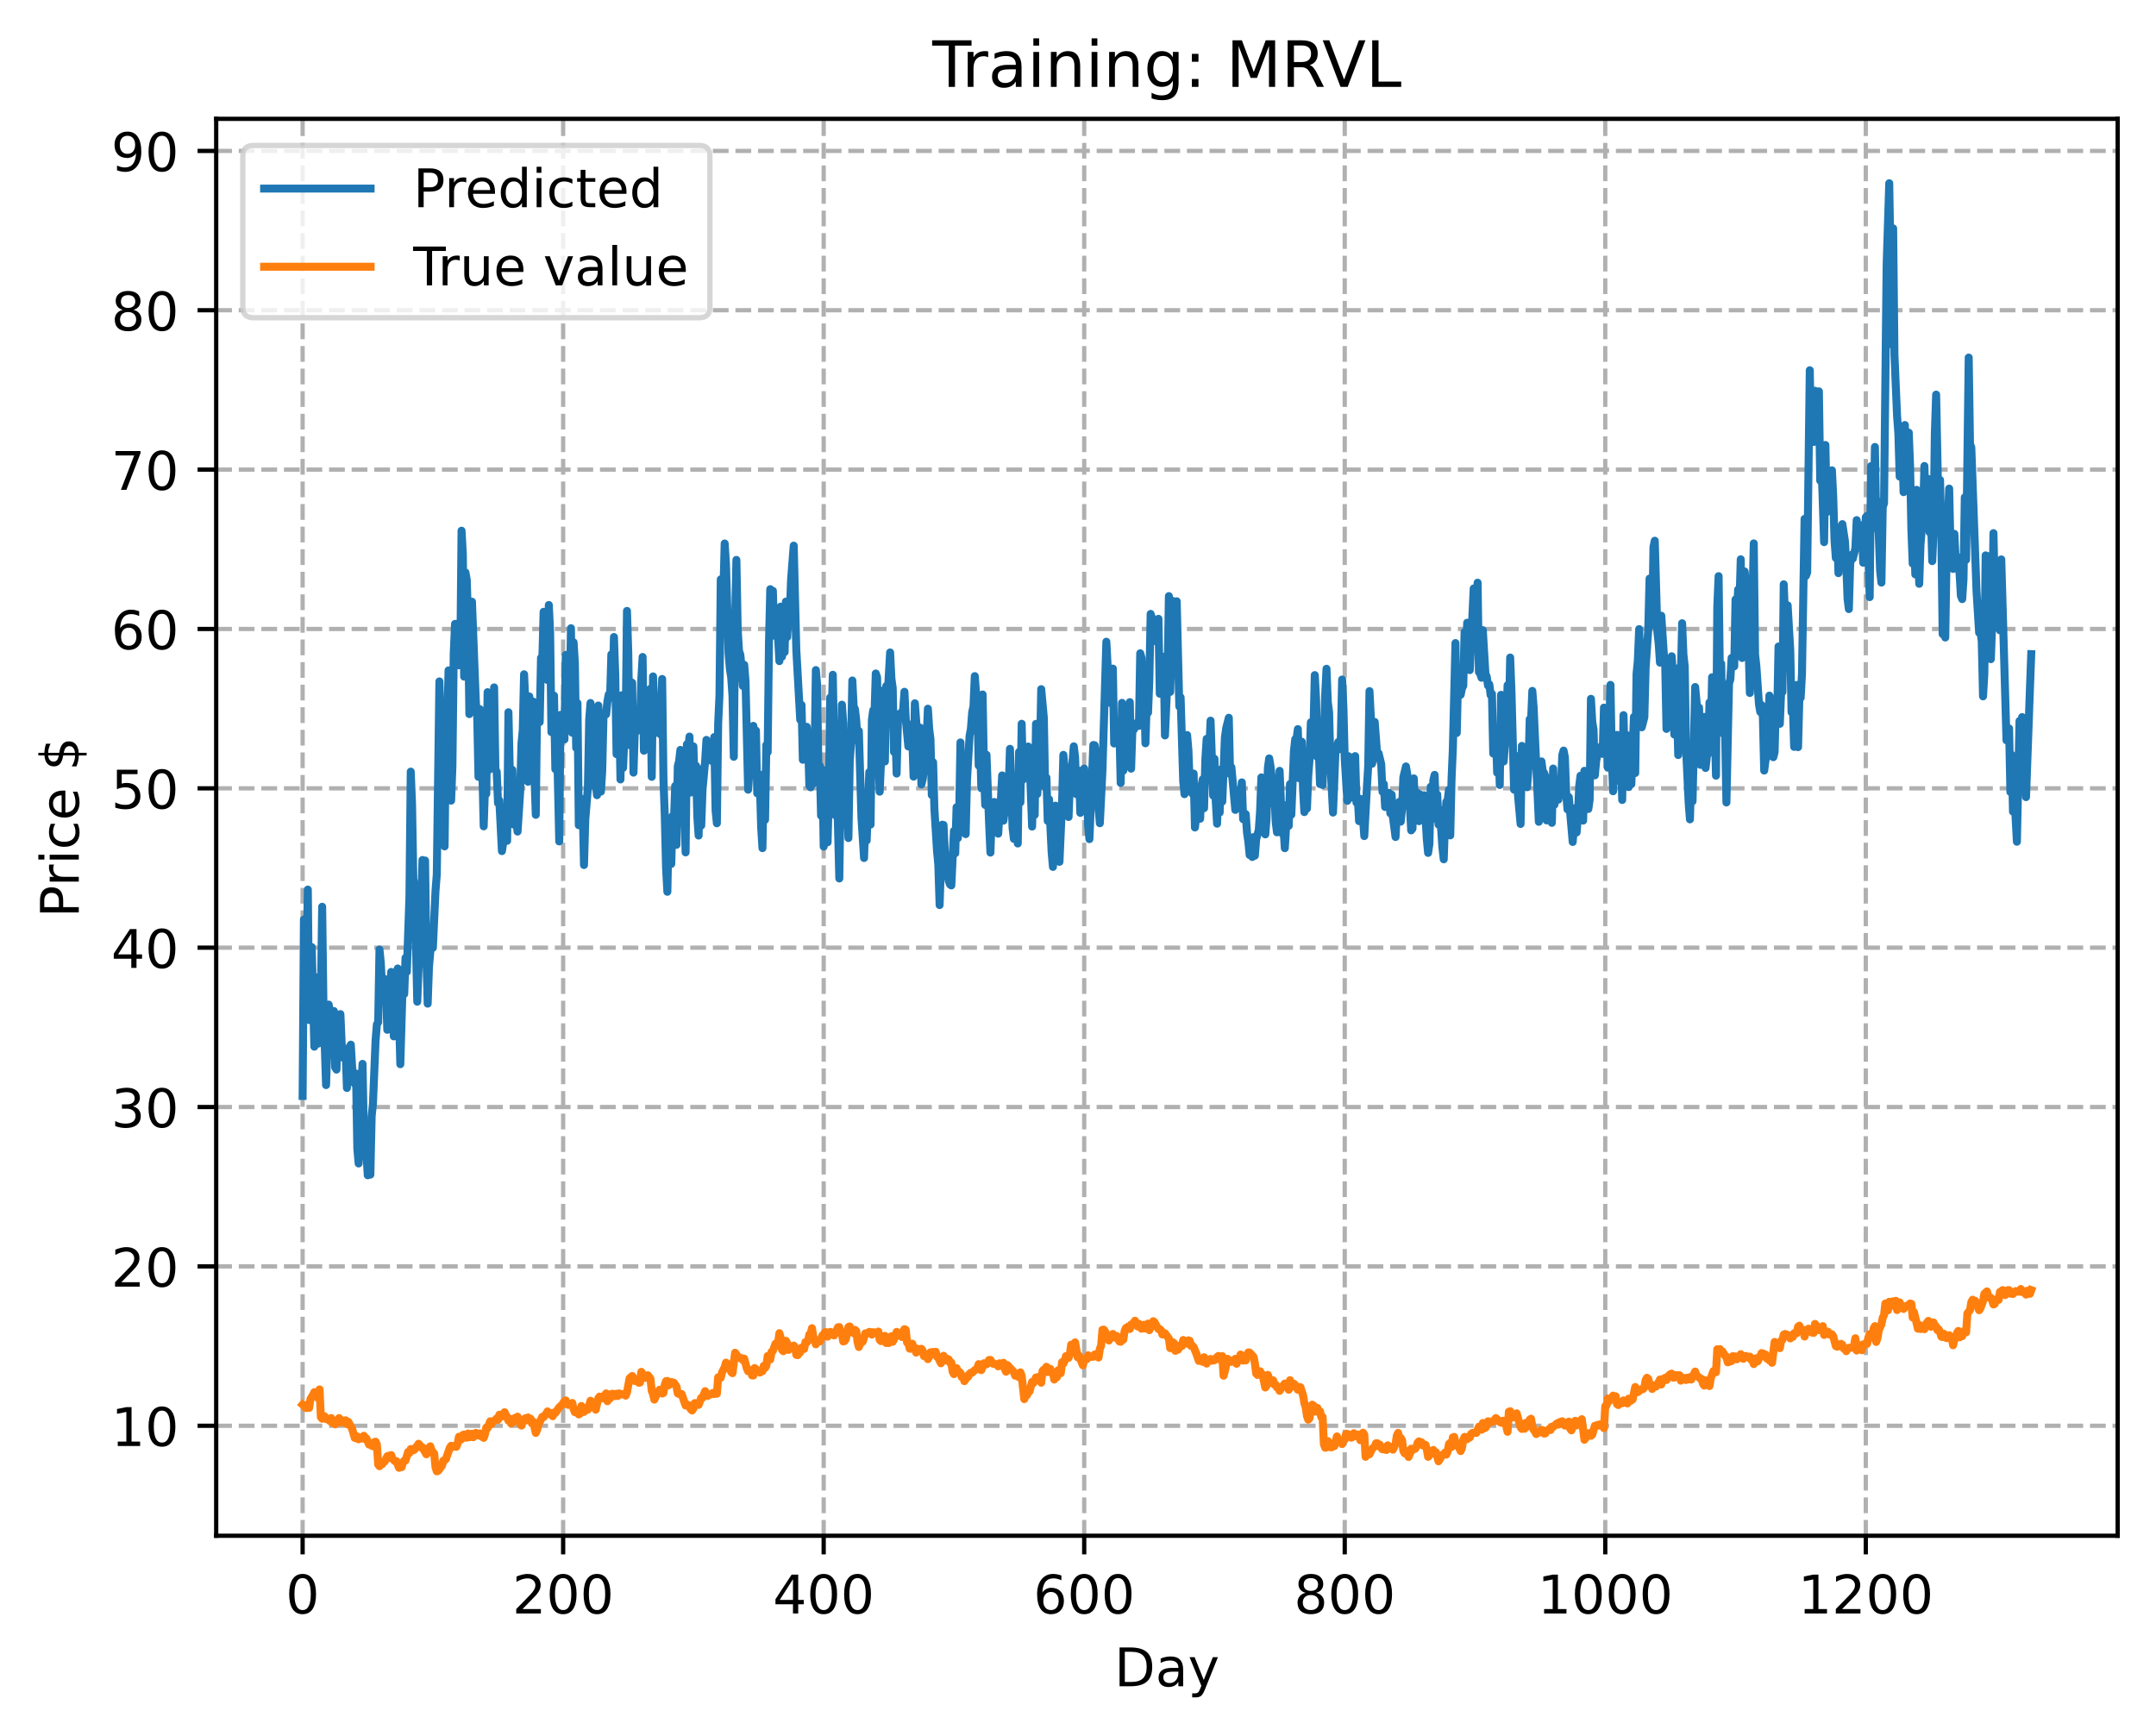 <?xml version="1.0" encoding="utf-8" standalone="no"?>
<!DOCTYPE svg PUBLIC "-//W3C//DTD SVG 1.1//EN"
  "http://www.w3.org/Graphics/SVG/1.1/DTD/svg11.dtd">
<!-- Created with matplotlib (https://matplotlib.org/) -->
<svg height="325.986pt" version="1.1" viewBox="0 0 404.923 325.986" width="404.923pt" xmlns="http://www.w3.org/2000/svg" xmlns:xlink="http://www.w3.org/1999/xlink">
 <defs>
  <style type="text/css">
*{stroke-linecap:butt;stroke-linejoin:round;}
  </style>
 </defs>
 <g id="figure_1">
  <g id="patch_1">
   <path d="M 0 325.986 
L 404.923 325.986 
L 404.923 0 
L 0 0 
z
" style="fill:#ffffff;"/>
  </g>
  <g id="axes_1">
   <g id="patch_2">
    <path d="M 40.603 288.43 
L 397.723 288.43 
L 397.723 22.318 
L 40.603 22.318 
z
" style="fill:#ffffff;"/>
   </g>
   <g id="matplotlib.axis_1">
    <g id="xtick_1">
     <g id="line2d_1">
      <path clip-path="url(#pf0073e9a02)" d="M 56.836 288.43 
L 56.836 22.318 
" style="fill:none;stroke:#b0b0b0;stroke-dasharray:2.96,1.28;stroke-dashoffset:0;stroke-width:0.8;"/>
     </g>
     <g id="line2d_2">
      <defs>
       <path d="M 0 0 
L 0 3.5 
" id="m2e9756ecaa" style="stroke:#000000;stroke-width:0.8;"/>
      </defs>
      <g>
       <use style="stroke:#000000;stroke-width:0.8;" x="56.836" xlink:href="#m2e9756ecaa" y="288.43"/>
      </g>
     </g>
     <g id="text_1">
      <!-- 0 -->
      <defs>
       <path d="M 31.781 66.406 
Q 24.172 66.406 20.328 58.906 
Q 16.5 51.422 16.5 36.375 
Q 16.5 21.391 20.328 13.891 
Q 24.172 6.391 31.781 6.391 
Q 39.453 6.391 43.281 13.891 
Q 47.125 21.391 47.125 36.375 
Q 47.125 51.422 43.281 58.906 
Q 39.453 66.406 31.781 66.406 
z
M 31.781 74.219 
Q 44.047 74.219 50.516 64.516 
Q 56.984 54.828 56.984 36.375 
Q 56.984 17.969 50.516 8.266 
Q 44.047 -1.422 31.781 -1.422 
Q 19.531 -1.422 13.062 8.266 
Q 6.594 17.969 6.594 36.375 
Q 6.594 54.828 13.062 64.516 
Q 19.531 74.219 31.781 74.219 
z
" id="DejaVuSans-48"/>
      </defs>
      <g transform="translate(53.655 303.029)scale(0.1 -0.1)">
       <use xlink:href="#DejaVuSans-48"/>
      </g>
     </g>
    </g>
    <g id="xtick_2">
     <g id="line2d_3">
      <path clip-path="url(#pf0073e9a02)" d="M 105.766 288.43 
L 105.766 22.318 
" style="fill:none;stroke:#b0b0b0;stroke-dasharray:2.96,1.28;stroke-dashoffset:0;stroke-width:0.8;"/>
     </g>
     <g id="line2d_4">
      <g>
       <use style="stroke:#000000;stroke-width:0.8;" x="105.766" xlink:href="#m2e9756ecaa" y="288.43"/>
      </g>
     </g>
     <g id="text_2">
      <!-- 200 -->
      <defs>
       <path d="M 19.188 8.297 
L 53.609 8.297 
L 53.609 0 
L 7.328 0 
L 7.328 8.297 
Q 12.938 14.109 22.625 23.891 
Q 32.328 33.688 34.812 36.531 
Q 39.547 41.844 41.422 45.531 
Q 43.312 49.219 43.312 52.781 
Q 43.312 58.594 39.234 62.25 
Q 35.156 65.922 28.609 65.922 
Q 23.969 65.922 18.812 64.312 
Q 13.672 62.703 7.812 59.422 
L 7.812 69.391 
Q 13.766 71.781 18.938 73 
Q 24.125 74.219 28.422 74.219 
Q 39.75 74.219 46.484 68.547 
Q 53.219 62.891 53.219 53.422 
Q 53.219 48.922 51.531 44.891 
Q 49.859 40.875 45.406 35.406 
Q 44.188 33.984 37.641 27.219 
Q 31.109 20.453 19.188 8.297 
z
" id="DejaVuSans-50"/>
      </defs>
      <g transform="translate(96.223 303.029)scale(0.1 -0.1)">
       <use xlink:href="#DejaVuSans-50"/>
       <use x="63.623" xlink:href="#DejaVuSans-48"/>
       <use x="127.246" xlink:href="#DejaVuSans-48"/>
      </g>
     </g>
    </g>
    <g id="xtick_3">
     <g id="line2d_5">
      <path clip-path="url(#pf0073e9a02)" d="M 154.697 288.43 
L 154.697 22.318 
" style="fill:none;stroke:#b0b0b0;stroke-dasharray:2.96,1.28;stroke-dashoffset:0;stroke-width:0.8;"/>
     </g>
     <g id="line2d_6">
      <g>
       <use style="stroke:#000000;stroke-width:0.8;" x="154.697" xlink:href="#m2e9756ecaa" y="288.43"/>
      </g>
     </g>
     <g id="text_3">
      <!-- 400 -->
      <defs>
       <path d="M 37.797 64.312 
L 12.891 25.391 
L 37.797 25.391 
z
M 35.203 72.906 
L 47.609 72.906 
L 47.609 25.391 
L 58.016 25.391 
L 58.016 17.188 
L 47.609 17.188 
L 47.609 0 
L 37.797 0 
L 37.797 17.188 
L 4.891 17.188 
L 4.891 26.703 
z
" id="DejaVuSans-52"/>
      </defs>
      <g transform="translate(145.153 303.029)scale(0.1 -0.1)">
       <use xlink:href="#DejaVuSans-52"/>
       <use x="63.623" xlink:href="#DejaVuSans-48"/>
       <use x="127.246" xlink:href="#DejaVuSans-48"/>
      </g>
     </g>
    </g>
    <g id="xtick_4">
     <g id="line2d_7">
      <path clip-path="url(#pf0073e9a02)" d="M 203.628 288.43 
L 203.628 22.318 
" style="fill:none;stroke:#b0b0b0;stroke-dasharray:2.96,1.28;stroke-dashoffset:0;stroke-width:0.8;"/>
     </g>
     <g id="line2d_8">
      <g>
       <use style="stroke:#000000;stroke-width:0.8;" x="203.628" xlink:href="#m2e9756ecaa" y="288.43"/>
      </g>
     </g>
     <g id="text_4">
      <!-- 600 -->
      <defs>
       <path d="M 33.016 40.375 
Q 26.375 40.375 22.484 35.828 
Q 18.609 31.297 18.609 23.391 
Q 18.609 15.531 22.484 10.953 
Q 26.375 6.391 33.016 6.391 
Q 39.656 6.391 43.531 10.953 
Q 47.406 15.531 47.406 23.391 
Q 47.406 31.297 43.531 35.828 
Q 39.656 40.375 33.016 40.375 
z
M 52.594 71.297 
L 52.594 62.312 
Q 48.875 64.062 45.094 64.984 
Q 41.312 65.922 37.594 65.922 
Q 27.828 65.922 22.672 59.328 
Q 17.531 52.734 16.797 39.406 
Q 19.672 43.656 24.016 45.922 
Q 28.375 48.188 33.594 48.188 
Q 44.578 48.188 50.953 41.516 
Q 57.328 34.859 57.328 23.391 
Q 57.328 12.156 50.688 5.359 
Q 44.047 -1.422 33.016 -1.422 
Q 20.359 -1.422 13.672 8.266 
Q 6.984 17.969 6.984 36.375 
Q 6.984 53.656 15.188 63.938 
Q 23.391 74.219 37.203 74.219 
Q 40.922 74.219 44.703 73.484 
Q 48.484 72.75 52.594 71.297 
z
" id="DejaVuSans-54"/>
      </defs>
      <g transform="translate(194.084 303.029)scale(0.1 -0.1)">
       <use xlink:href="#DejaVuSans-54"/>
       <use x="63.623" xlink:href="#DejaVuSans-48"/>
       <use x="127.246" xlink:href="#DejaVuSans-48"/>
      </g>
     </g>
    </g>
    <g id="xtick_5">
     <g id="line2d_9">
      <path clip-path="url(#pf0073e9a02)" d="M 252.558 288.43 
L 252.558 22.318 
" style="fill:none;stroke:#b0b0b0;stroke-dasharray:2.96,1.28;stroke-dashoffset:0;stroke-width:0.8;"/>
     </g>
     <g id="line2d_10">
      <g>
       <use style="stroke:#000000;stroke-width:0.8;" x="252.558" xlink:href="#m2e9756ecaa" y="288.43"/>
      </g>
     </g>
     <g id="text_5">
      <!-- 800 -->
      <defs>
       <path d="M 31.781 34.625 
Q 24.75 34.625 20.719 30.859 
Q 16.703 27.094 16.703 20.516 
Q 16.703 13.922 20.719 10.156 
Q 24.75 6.391 31.781 6.391 
Q 38.812 6.391 42.859 10.172 
Q 46.922 13.969 46.922 20.516 
Q 46.922 27.094 42.891 30.859 
Q 38.875 34.625 31.781 34.625 
z
M 21.922 38.812 
Q 15.578 40.375 12.031 44.719 
Q 8.5 49.078 8.5 55.328 
Q 8.5 64.062 14.719 69.141 
Q 20.953 74.219 31.781 74.219 
Q 42.672 74.219 48.875 69.141 
Q 55.078 64.062 55.078 55.328 
Q 55.078 49.078 51.531 44.719 
Q 48 40.375 41.703 38.812 
Q 48.828 37.156 52.797 32.312 
Q 56.781 27.484 56.781 20.516 
Q 56.781 9.906 50.312 4.234 
Q 43.844 -1.422 31.781 -1.422 
Q 19.734 -1.422 13.25 4.234 
Q 6.781 9.906 6.781 20.516 
Q 6.781 27.484 10.781 32.312 
Q 14.797 37.156 21.922 38.812 
z
M 18.312 54.391 
Q 18.312 48.734 21.844 45.562 
Q 25.391 42.391 31.781 42.391 
Q 38.141 42.391 41.719 45.562 
Q 45.312 48.734 45.312 54.391 
Q 45.312 60.062 41.719 63.234 
Q 38.141 66.406 31.781 66.406 
Q 25.391 66.406 21.844 63.234 
Q 18.312 60.062 18.312 54.391 
z
" id="DejaVuSans-56"/>
      </defs>
      <g transform="translate(243.015 303.029)scale(0.1 -0.1)">
       <use xlink:href="#DejaVuSans-56"/>
       <use x="63.623" xlink:href="#DejaVuSans-48"/>
       <use x="127.246" xlink:href="#DejaVuSans-48"/>
      </g>
     </g>
    </g>
    <g id="xtick_6">
     <g id="line2d_11">
      <path clip-path="url(#pf0073e9a02)" d="M 301.489 288.43 
L 301.489 22.318 
" style="fill:none;stroke:#b0b0b0;stroke-dasharray:2.96,1.28;stroke-dashoffset:0;stroke-width:0.8;"/>
     </g>
     <g id="line2d_12">
      <g>
       <use style="stroke:#000000;stroke-width:0.8;" x="301.489" xlink:href="#m2e9756ecaa" y="288.43"/>
      </g>
     </g>
     <g id="text_6">
      <!-- 1000 -->
      <defs>
       <path d="M 12.406 8.297 
L 28.516 8.297 
L 28.516 63.922 
L 10.984 60.406 
L 10.984 69.391 
L 28.422 72.906 
L 38.281 72.906 
L 38.281 8.297 
L 54.391 8.297 
L 54.391 0 
L 12.406 0 
z
" id="DejaVuSans-49"/>
      </defs>
      <g transform="translate(288.764 303.029)scale(0.1 -0.1)">
       <use xlink:href="#DejaVuSans-49"/>
       <use x="63.623" xlink:href="#DejaVuSans-48"/>
       <use x="127.246" xlink:href="#DejaVuSans-48"/>
       <use x="190.869" xlink:href="#DejaVuSans-48"/>
      </g>
     </g>
    </g>
    <g id="xtick_7">
     <g id="line2d_13">
      <path clip-path="url(#pf0073e9a02)" d="M 350.419 288.43 
L 350.419 22.318 
" style="fill:none;stroke:#b0b0b0;stroke-dasharray:2.96,1.28;stroke-dashoffset:0;stroke-width:0.8;"/>
     </g>
     <g id="line2d_14">
      <g>
       <use style="stroke:#000000;stroke-width:0.8;" x="350.419" xlink:href="#m2e9756ecaa" y="288.43"/>
      </g>
     </g>
     <g id="text_7">
      <!-- 1200 -->
      <g transform="translate(337.694 303.029)scale(0.1 -0.1)">
       <use xlink:href="#DejaVuSans-49"/>
       <use x="63.623" xlink:href="#DejaVuSans-50"/>
       <use x="127.246" xlink:href="#DejaVuSans-48"/>
       <use x="190.869" xlink:href="#DejaVuSans-48"/>
      </g>
     </g>
    </g>
    <g id="text_8">
     <!-- Day -->
     <defs>
      <path d="M 19.672 64.797 
L 19.672 8.109 
L 31.594 8.109 
Q 46.688 8.109 53.688 14.938 
Q 60.688 21.781 60.688 36.531 
Q 60.688 51.172 53.688 57.984 
Q 46.688 64.797 31.594 64.797 
z
M 9.812 72.906 
L 30.078 72.906 
Q 51.266 72.906 61.172 64.094 
Q 71.094 55.281 71.094 36.531 
Q 71.094 17.672 61.125 8.828 
Q 51.172 0 30.078 0 
L 9.812 0 
z
" id="DejaVuSans-68"/>
      <path d="M 34.281 27.484 
Q 23.391 27.484 19.188 25 
Q 14.984 22.516 14.984 16.5 
Q 14.984 11.719 18.141 8.906 
Q 21.297 6.109 26.703 6.109 
Q 34.188 6.109 38.703 11.406 
Q 43.219 16.703 43.219 25.484 
L 43.219 27.484 
z
M 52.203 31.203 
L 52.203 0 
L 43.219 0 
L 43.219 8.297 
Q 40.141 3.328 35.547 0.953 
Q 30.953 -1.422 24.312 -1.422 
Q 15.922 -1.422 10.953 3.297 
Q 6 8.016 6 15.922 
Q 6 25.141 12.172 29.828 
Q 18.359 34.516 30.609 34.516 
L 43.219 34.516 
L 43.219 35.406 
Q 43.219 41.609 39.141 45 
Q 35.062 48.391 27.688 48.391 
Q 23 48.391 18.547 47.266 
Q 14.109 46.141 10.016 43.891 
L 10.016 52.203 
Q 14.938 54.109 19.578 55.047 
Q 24.219 56 28.609 56 
Q 40.484 56 46.344 49.844 
Q 52.203 43.703 52.203 31.203 
z
" id="DejaVuSans-97"/>
      <path d="M 32.172 -5.078 
Q 28.375 -14.844 24.75 -17.812 
Q 21.141 -20.797 15.094 -20.797 
L 7.906 -20.797 
L 7.906 -13.281 
L 13.188 -13.281 
Q 16.891 -13.281 18.938 -11.516 
Q 21 -9.766 23.484 -3.219 
L 25.094 0.875 
L 2.984 54.688 
L 12.5 54.688 
L 29.594 11.922 
L 46.688 54.688 
L 56.203 54.688 
z
" id="DejaVuSans-121"/>
     </defs>
     <g transform="translate(209.29 316.707)scale(0.1 -0.1)">
      <use xlink:href="#DejaVuSans-68"/>
      <use x="77.002" xlink:href="#DejaVuSans-97"/>
      <use x="138.281" xlink:href="#DejaVuSans-121"/>
     </g>
    </g>
   </g>
   <g id="matplotlib.axis_2">
    <g id="ytick_1">
     <g id="line2d_15">
      <path clip-path="url(#pf0073e9a02)" d="M 40.603 267.774 
L 397.723 267.774 
" style="fill:none;stroke:#b0b0b0;stroke-dasharray:2.96,1.28;stroke-dashoffset:0;stroke-width:0.8;"/>
     </g>
     <g id="line2d_16">
      <defs>
       <path d="M 0 0 
L -3.5 0 
" id="m975c52c014" style="stroke:#000000;stroke-width:0.8;"/>
      </defs>
      <g>
       <use style="stroke:#000000;stroke-width:0.8;" x="40.603" xlink:href="#m975c52c014" y="267.774"/>
      </g>
     </g>
     <g id="text_9">
      <!-- 10 -->
      <g transform="translate(20.878 271.574)scale(0.1 -0.1)">
       <use xlink:href="#DejaVuSans-49"/>
       <use x="63.623" xlink:href="#DejaVuSans-48"/>
      </g>
     </g>
    </g>
    <g id="ytick_2">
     <g id="line2d_17">
      <path clip-path="url(#pf0073e9a02)" d="M 40.603 237.845 
L 397.723 237.845 
" style="fill:none;stroke:#b0b0b0;stroke-dasharray:2.96,1.28;stroke-dashoffset:0;stroke-width:0.8;"/>
     </g>
     <g id="line2d_18">
      <g>
       <use style="stroke:#000000;stroke-width:0.8;" x="40.603" xlink:href="#m975c52c014" y="237.845"/>
      </g>
     </g>
     <g id="text_10">
      <!-- 20 -->
      <g transform="translate(20.878 241.644)scale(0.1 -0.1)">
       <use xlink:href="#DejaVuSans-50"/>
       <use x="63.623" xlink:href="#DejaVuSans-48"/>
      </g>
     </g>
    </g>
    <g id="ytick_3">
     <g id="line2d_19">
      <path clip-path="url(#pf0073e9a02)" d="M 40.603 207.916 
L 397.723 207.916 
" style="fill:none;stroke:#b0b0b0;stroke-dasharray:2.96,1.28;stroke-dashoffset:0;stroke-width:0.8;"/>
     </g>
     <g id="line2d_20">
      <g>
       <use style="stroke:#000000;stroke-width:0.8;" x="40.603" xlink:href="#m975c52c014" y="207.916"/>
      </g>
     </g>
     <g id="text_11">
      <!-- 30 -->
      <defs>
       <path d="M 40.578 39.312 
Q 47.656 37.797 51.625 33 
Q 55.609 28.219 55.609 21.188 
Q 55.609 10.406 48.188 4.484 
Q 40.766 -1.422 27.094 -1.422 
Q 22.516 -1.422 17.656 -0.516 
Q 12.797 0.391 7.625 2.203 
L 7.625 11.719 
Q 11.719 9.328 16.594 8.109 
Q 21.484 6.891 26.812 6.891 
Q 36.078 6.891 40.938 10.547 
Q 45.797 14.203 45.797 21.188 
Q 45.797 27.641 41.281 31.266 
Q 36.766 34.906 28.719 34.906 
L 20.219 34.906 
L 20.219 43.016 
L 29.109 43.016 
Q 36.375 43.016 40.234 45.922 
Q 44.094 48.828 44.094 54.297 
Q 44.094 59.906 40.109 62.906 
Q 36.141 65.922 28.719 65.922 
Q 24.656 65.922 20.016 65.031 
Q 15.375 64.156 9.812 62.312 
L 9.812 71.094 
Q 15.438 72.656 20.344 73.438 
Q 25.25 74.219 29.594 74.219 
Q 40.828 74.219 47.359 69.109 
Q 53.906 64.016 53.906 55.328 
Q 53.906 49.266 50.438 45.094 
Q 46.969 40.922 40.578 39.312 
z
" id="DejaVuSans-51"/>
      </defs>
      <g transform="translate(20.878 211.715)scale(0.1 -0.1)">
       <use xlink:href="#DejaVuSans-51"/>
       <use x="63.623" xlink:href="#DejaVuSans-48"/>
      </g>
     </g>
    </g>
    <g id="ytick_4">
     <g id="line2d_21">
      <path clip-path="url(#pf0073e9a02)" d="M 40.603 177.987 
L 397.723 177.987 
" style="fill:none;stroke:#b0b0b0;stroke-dasharray:2.96,1.28;stroke-dashoffset:0;stroke-width:0.8;"/>
     </g>
     <g id="line2d_22">
      <g>
       <use style="stroke:#000000;stroke-width:0.8;" x="40.603" xlink:href="#m975c52c014" y="177.987"/>
      </g>
     </g>
     <g id="text_12">
      <!-- 40 -->
      <g transform="translate(20.878 181.786)scale(0.1 -0.1)">
       <use xlink:href="#DejaVuSans-52"/>
       <use x="63.623" xlink:href="#DejaVuSans-48"/>
      </g>
     </g>
    </g>
    <g id="ytick_5">
     <g id="line2d_23">
      <path clip-path="url(#pf0073e9a02)" d="M 40.603 148.058 
L 397.723 148.058 
" style="fill:none;stroke:#b0b0b0;stroke-dasharray:2.96,1.28;stroke-dashoffset:0;stroke-width:0.8;"/>
     </g>
     <g id="line2d_24">
      <g>
       <use style="stroke:#000000;stroke-width:0.8;" x="40.603" xlink:href="#m975c52c014" y="148.058"/>
      </g>
     </g>
     <g id="text_13">
      <!-- 50 -->
      <defs>
       <path d="M 10.797 72.906 
L 49.516 72.906 
L 49.516 64.594 
L 19.828 64.594 
L 19.828 46.734 
Q 21.969 47.469 24.109 47.828 
Q 26.266 48.188 28.422 48.188 
Q 40.625 48.188 47.75 41.5 
Q 54.891 34.812 54.891 23.391 
Q 54.891 11.625 47.562 5.094 
Q 40.234 -1.422 26.906 -1.422 
Q 22.312 -1.422 17.547 -0.641 
Q 12.797 0.141 7.719 1.703 
L 7.719 11.625 
Q 12.109 9.234 16.797 8.062 
Q 21.484 6.891 26.703 6.891 
Q 35.156 6.891 40.078 11.328 
Q 45.016 15.766 45.016 23.391 
Q 45.016 31 40.078 35.438 
Q 35.156 39.891 26.703 39.891 
Q 22.75 39.891 18.812 39.016 
Q 14.891 38.141 10.797 36.281 
z
" id="DejaVuSans-53"/>
      </defs>
      <g transform="translate(20.878 151.857)scale(0.1 -0.1)">
       <use xlink:href="#DejaVuSans-53"/>
       <use x="63.623" xlink:href="#DejaVuSans-48"/>
      </g>
     </g>
    </g>
    <g id="ytick_6">
     <g id="line2d_25">
      <path clip-path="url(#pf0073e9a02)" d="M 40.603 118.128 
L 397.723 118.128 
" style="fill:none;stroke:#b0b0b0;stroke-dasharray:2.96,1.28;stroke-dashoffset:0;stroke-width:0.8;"/>
     </g>
     <g id="line2d_26">
      <g>
       <use style="stroke:#000000;stroke-width:0.8;" x="40.603" xlink:href="#m975c52c014" y="118.128"/>
      </g>
     </g>
     <g id="text_14">
      <!-- 60 -->
      <g transform="translate(20.878 121.928)scale(0.1 -0.1)">
       <use xlink:href="#DejaVuSans-54"/>
       <use x="63.623" xlink:href="#DejaVuSans-48"/>
      </g>
     </g>
    </g>
    <g id="ytick_7">
     <g id="line2d_27">
      <path clip-path="url(#pf0073e9a02)" d="M 40.603 88.199 
L 397.723 88.199 
" style="fill:none;stroke:#b0b0b0;stroke-dasharray:2.96,1.28;stroke-dashoffset:0;stroke-width:0.8;"/>
     </g>
     <g id="line2d_28">
      <g>
       <use style="stroke:#000000;stroke-width:0.8;" x="40.603" xlink:href="#m975c52c014" y="88.199"/>
      </g>
     </g>
     <g id="text_15">
      <!-- 70 -->
      <defs>
       <path d="M 8.203 72.906 
L 55.078 72.906 
L 55.078 68.703 
L 28.609 0 
L 18.312 0 
L 43.219 64.594 
L 8.203 64.594 
z
" id="DejaVuSans-55"/>
      </defs>
      <g transform="translate(20.878 91.998)scale(0.1 -0.1)">
       <use xlink:href="#DejaVuSans-55"/>
       <use x="63.623" xlink:href="#DejaVuSans-48"/>
      </g>
     </g>
    </g>
    <g id="ytick_8">
     <g id="line2d_29">
      <path clip-path="url(#pf0073e9a02)" d="M 40.603 58.27 
L 397.723 58.27 
" style="fill:none;stroke:#b0b0b0;stroke-dasharray:2.96,1.28;stroke-dashoffset:0;stroke-width:0.8;"/>
     </g>
     <g id="line2d_30">
      <g>
       <use style="stroke:#000000;stroke-width:0.8;" x="40.603" xlink:href="#m975c52c014" y="58.27"/>
      </g>
     </g>
     <g id="text_16">
      <!-- 80 -->
      <g transform="translate(20.878 62.069)scale(0.1 -0.1)">
       <use xlink:href="#DejaVuSans-56"/>
       <use x="63.623" xlink:href="#DejaVuSans-48"/>
      </g>
     </g>
    </g>
    <g id="ytick_9">
     <g id="line2d_31">
      <path clip-path="url(#pf0073e9a02)" d="M 40.603 28.341 
L 397.723 28.341 
" style="fill:none;stroke:#b0b0b0;stroke-dasharray:2.96,1.28;stroke-dashoffset:0;stroke-width:0.8;"/>
     </g>
     <g id="line2d_32">
      <g>
       <use style="stroke:#000000;stroke-width:0.8;" x="40.603" xlink:href="#m975c52c014" y="28.341"/>
      </g>
     </g>
     <g id="text_17">
      <!-- 90 -->
      <defs>
       <path d="M 10.984 1.516 
L 10.984 10.5 
Q 14.703 8.734 18.5 7.812 
Q 22.312 6.891 25.984 6.891 
Q 35.75 6.891 40.891 13.453 
Q 46.047 20.016 46.781 33.406 
Q 43.953 29.203 39.594 26.953 
Q 35.25 24.703 29.984 24.703 
Q 19.047 24.703 12.672 31.312 
Q 6.297 37.938 6.297 49.422 
Q 6.297 60.641 12.938 67.422 
Q 19.578 74.219 30.609 74.219 
Q 43.266 74.219 49.922 64.516 
Q 56.594 54.828 56.594 36.375 
Q 56.594 19.141 48.406 8.859 
Q 40.234 -1.422 26.422 -1.422 
Q 22.703 -1.422 18.891 -0.688 
Q 15.094 0.047 10.984 1.516 
z
M 30.609 32.422 
Q 37.25 32.422 41.125 36.953 
Q 45.016 41.5 45.016 49.422 
Q 45.016 57.281 41.125 61.844 
Q 37.25 66.406 30.609 66.406 
Q 23.969 66.406 20.094 61.844 
Q 16.219 57.281 16.219 49.422 
Q 16.219 41.5 20.094 36.953 
Q 23.969 32.422 30.609 32.422 
z
" id="DejaVuSans-57"/>
      </defs>
      <g transform="translate(20.878 32.14)scale(0.1 -0.1)">
       <use xlink:href="#DejaVuSans-57"/>
       <use x="63.623" xlink:href="#DejaVuSans-48"/>
      </g>
     </g>
    </g>
    <g id="text_18">
     <!-- Price $ -->
     <defs>
      <path d="M 19.672 64.797 
L 19.672 37.406 
L 32.078 37.406 
Q 38.969 37.406 42.719 40.969 
Q 46.484 44.531 46.484 51.125 
Q 46.484 57.672 42.719 61.234 
Q 38.969 64.797 32.078 64.797 
z
M 9.812 72.906 
L 32.078 72.906 
Q 44.344 72.906 50.609 67.359 
Q 56.891 61.812 56.891 51.125 
Q 56.891 40.328 50.609 34.812 
Q 44.344 29.297 32.078 29.297 
L 19.672 29.297 
L 19.672 0 
L 9.812 0 
z
" id="DejaVuSans-80"/>
      <path d="M 41.109 46.297 
Q 39.594 47.172 37.812 47.578 
Q 36.031 48 33.891 48 
Q 26.266 48 22.188 43.047 
Q 18.109 38.094 18.109 28.812 
L 18.109 0 
L 9.078 0 
L 9.078 54.688 
L 18.109 54.688 
L 18.109 46.188 
Q 20.953 51.172 25.484 53.578 
Q 30.031 56 36.531 56 
Q 37.453 56 38.578 55.875 
Q 39.703 55.766 41.062 55.516 
z
" id="DejaVuSans-114"/>
      <path d="M 9.422 54.688 
L 18.406 54.688 
L 18.406 0 
L 9.422 0 
z
M 9.422 75.984 
L 18.406 75.984 
L 18.406 64.594 
L 9.422 64.594 
z
" id="DejaVuSans-105"/>
      <path d="M 48.781 52.594 
L 48.781 44.188 
Q 44.969 46.297 41.141 47.344 
Q 37.312 48.391 33.406 48.391 
Q 24.656 48.391 19.812 42.844 
Q 14.984 37.312 14.984 27.297 
Q 14.984 17.281 19.812 11.734 
Q 24.656 6.203 33.406 6.203 
Q 37.312 6.203 41.141 7.25 
Q 44.969 8.297 48.781 10.406 
L 48.781 2.094 
Q 45.016 0.344 40.984 -0.531 
Q 36.969 -1.422 32.422 -1.422 
Q 20.062 -1.422 12.781 6.344 
Q 5.516 14.109 5.516 27.297 
Q 5.516 40.672 12.859 48.328 
Q 20.219 56 33.016 56 
Q 37.156 56 41.109 55.141 
Q 45.062 54.297 48.781 52.594 
z
" id="DejaVuSans-99"/>
      <path d="M 56.203 29.594 
L 56.203 25.203 
L 14.891 25.203 
Q 15.484 15.922 20.484 11.062 
Q 25.484 6.203 34.422 6.203 
Q 39.594 6.203 44.453 7.469 
Q 49.312 8.734 54.109 11.281 
L 54.109 2.781 
Q 49.266 0.734 44.188 -0.344 
Q 39.109 -1.422 33.891 -1.422 
Q 20.797 -1.422 13.156 6.188 
Q 5.516 13.812 5.516 26.812 
Q 5.516 40.234 12.766 48.109 
Q 20.016 56 32.328 56 
Q 43.359 56 49.781 48.891 
Q 56.203 41.797 56.203 29.594 
z
M 47.219 32.234 
Q 47.125 39.594 43.094 43.984 
Q 39.062 48.391 32.422 48.391 
Q 24.906 48.391 20.391 44.141 
Q 15.875 39.891 15.188 32.172 
z
" id="DejaVuSans-101"/>
      <path id="DejaVuSans-32"/>
      <path d="M 33.797 -14.703 
L 28.906 -14.703 
L 28.859 0 
Q 23.734 0.094 18.609 1.188 
Q 13.484 2.297 8.297 4.5 
L 8.297 13.281 
Q 13.281 10.156 18.375 8.562 
Q 23.484 6.984 28.906 6.938 
L 28.906 29.203 
Q 18.109 30.953 13.203 35.156 
Q 8.297 39.359 8.297 46.688 
Q 8.297 54.641 13.625 59.219 
Q 18.953 63.812 28.906 64.5 
L 28.906 75.984 
L 33.797 75.984 
L 33.797 64.656 
Q 38.328 64.453 42.578 63.688 
Q 46.828 62.938 50.875 61.625 
L 50.875 53.078 
Q 46.828 55.125 42.547 56.25 
Q 38.281 57.375 33.797 57.562 
L 33.797 36.719 
Q 44.875 35.016 50.094 30.609 
Q 55.328 26.219 55.328 18.609 
Q 55.328 10.359 49.781 5.594 
Q 44.234 0.828 33.797 0.094 
z
M 28.906 37.594 
L 28.906 57.625 
Q 23.25 56.984 20.266 54.391 
Q 17.281 51.812 17.281 47.516 
Q 17.281 43.312 20.031 40.969 
Q 22.797 38.625 28.906 37.594 
z
M 33.797 28.219 
L 33.797 7.078 
Q 39.984 7.906 43.141 10.594 
Q 46.297 13.281 46.297 17.672 
Q 46.297 21.969 43.281 24.5 
Q 40.281 27.047 33.797 28.219 
z
" id="DejaVuSans-36"/>
     </defs>
     <g transform="translate(14.798 172.342)rotate(-90)scale(0.1 -0.1)">
      <use xlink:href="#DejaVuSans-80"/>
      <use x="58.553" xlink:href="#DejaVuSans-114"/>
      <use x="99.666" xlink:href="#DejaVuSans-105"/>
      <use x="127.449" xlink:href="#DejaVuSans-99"/>
      <use x="182.43" xlink:href="#DejaVuSans-101"/>
      <use x="243.953" xlink:href="#DejaVuSans-32"/>
      <use x="275.74" xlink:href="#DejaVuSans-36"/>
     </g>
    </g>
   </g>
   <g id="line2d_33">
    <path clip-path="url(#pf0073e9a02)" d="M 56.836 205.834 
L 57.081 172.684 
L 57.325 185.94 
L 57.57 180.759 
L 57.814 167.081 
L 58.059 191.571 
L 58.304 186.857 
L 58.548 177.872 
L 59.038 196.579 
L 59.282 187.051 
L 59.527 183.578 
L 59.772 196.001 
L 60.016 188.072 
L 60.261 187.696 
L 60.506 170.302 
L 60.75 189.182 
L 61.24 203.792 
L 61.729 188.677 
L 61.974 190.03 
L 62.218 192.125 
L 62.708 189.886 
L 62.952 200.476 
L 63.197 200.884 
L 63.441 192.812 
L 63.686 190.909 
L 63.931 190.463 
L 64.175 196.065 
L 64.42 198.647 
L 64.665 198.287 
L 64.909 197.053 
L 65.154 204.338 
L 65.399 198.022 
L 65.643 196.664 
L 65.888 196.199 
L 66.133 200.41 
L 66.377 202.565 
L 66.622 203.549 
L 66.867 201.632 
L 67.111 215.745 
L 67.356 218.514 
L 67.845 204.549 
L 68.09 199.812 
L 68.335 212.946 
L 68.579 212.437 
L 69.069 220.731 
L 69.313 212.981 
L 69.558 220.611 
L 69.802 209.621 
L 70.047 207.237 
L 70.536 195.444 
L 70.781 192.402 
L 71.026 191.988 
L 71.27 178.339 
L 71.515 180.764 
L 71.76 185.581 
L 72.004 188.012 
L 72.249 183.864 
L 72.494 185.642 
L 72.738 193.414 
L 73.228 188.299 
L 73.472 182.541 
L 73.717 186.676 
L 73.962 194.648 
L 74.206 189.876 
L 74.451 190.926 
L 74.696 181.898 
L 75.185 199.871 
L 75.674 183.037 
L 75.919 186.686 
L 76.163 179.891 
L 76.408 182.521 
L 76.897 168.402 
L 77.142 144.923 
L 77.387 151.028 
L 77.631 165.024 
L 77.876 166.446 
L 78.365 188.132 
L 78.61 181.784 
L 78.855 178.81 
L 79.344 161.519 
L 79.589 163.946 
L 79.833 161.616 
L 80.078 179.648 
L 80.323 188.5 
L 80.567 181.566 
L 81.056 176.026 
L 81.301 178.012 
L 81.79 167.338 
L 82.035 164.212 
L 82.524 127.978 
L 82.769 134.973 
L 83.014 132.113 
L 83.258 151.282 
L 83.503 158.961 
L 83.748 137.725 
L 83.992 137.943 
L 84.237 125.911 
L 84.482 143.213 
L 84.726 150.369 
L 84.971 143.821 
L 85.216 122.776 
L 85.46 117.179 
L 85.705 117.173 
L 86.194 124.948 
L 86.439 124.521 
L 86.684 99.674 
L 86.928 104.129 
L 87.173 127.083 
L 87.417 107.519 
L 87.662 108.903 
L 87.907 116.644 
L 88.151 134.118 
L 88.396 131.607 
L 88.641 113.004 
L 89.375 131.965 
L 89.619 134.282 
L 89.864 145.905 
L 90.109 133.183 
L 90.353 134.71 
L 90.843 155.199 
L 91.087 147.965 
L 91.332 149.089 
L 91.577 129.999 
L 91.821 144.594 
L 92.066 136.455 
L 92.311 140.196 
L 92.555 139.721 
L 92.8 129.104 
L 93.044 144.563 
L 93.289 144.941 
L 93.534 150.836 
L 93.778 150.323 
L 94.268 159.849 
L 94.512 158.292 
L 94.757 151.986 
L 95.002 153.518 
L 95.246 157.919 
L 95.491 133.768 
L 95.736 144.504 
L 95.98 144.747 
L 96.225 144.585 
L 96.47 154.866 
L 96.714 153.048 
L 96.959 154.048 
L 97.204 156.181 
L 97.693 148.721 
L 97.938 139.662 
L 98.182 137.08 
L 98.427 126.642 
L 98.672 131.934 
L 98.916 133.522 
L 99.161 146.827 
L 99.405 130.799 
L 99.65 133.902 
L 99.895 132.498 
L 100.139 131.767 
L 100.384 146.094 
L 100.629 153.034 
L 100.873 132.481 
L 101.118 135.031 
L 101.363 135.611 
L 101.607 123.568 
L 101.852 123.978 
L 102.097 114.906 
L 102.341 121.816 
L 102.831 127.722 
L 103.075 113.626 
L 103.32 118.751 
L 103.565 137.502 
L 104.054 130.656 
L 104.299 144.461 
L 104.543 136.364 
L 105.032 158.034 
L 105.277 134.261 
L 105.522 136.965 
L 105.766 137.193 
L 106.011 138.881 
L 106.256 123.007 
L 106.745 132.148 
L 106.99 131.153 
L 107.234 117.991 
L 107.479 137.629 
L 107.724 120.634 
L 107.968 124.525 
L 108.213 140.453 
L 108.458 132.064 
L 108.702 154.981 
L 108.947 149.852 
L 109.192 154.844 
L 109.436 151.489 
L 109.681 162.464 
L 109.926 153.903 
L 110.415 147.95 
L 110.66 135.121 
L 110.904 132.034 
L 111.149 147.424 
L 111.393 146.043 
L 111.638 145.83 
L 111.883 147.251 
L 112.127 149.349 
L 112.372 132.505 
L 112.617 138.159 
L 112.861 148.674 
L 113.106 144.739 
L 113.351 134.229 
L 113.595 133.895 
L 113.84 134.154 
L 114.085 131.706 
L 114.329 130.424 
L 114.574 131.069 
L 114.819 122.905 
L 115.063 129.23 
L 115.308 119.641 
L 115.553 126.727 
L 115.797 141.643 
L 116.042 134.348 
L 116.287 133.438 
L 116.531 146.392 
L 116.776 130.579 
L 117.02 144.226 
L 117.265 138.439 
L 117.51 135.933 
L 117.754 114.739 
L 117.999 122.672 
L 118.244 139.937 
L 118.488 128.077 
L 118.733 128.245 
L 118.978 145.112 
L 119.222 137.24 
L 119.467 133.31 
L 119.712 137.251 
L 119.956 135.366 
L 120.201 136.205 
L 120.446 127.61 
L 120.69 123.389 
L 120.935 140.997 
L 121.18 131.254 
L 121.669 137.938 
L 121.914 139.549 
L 122.158 129.365 
L 122.403 145.901 
L 122.648 127.038 
L 122.892 132.441 
L 123.137 132.652 
L 123.381 136.71 
L 123.626 137.676 
L 123.871 137.241 
L 124.115 137.972 
L 124.36 127.521 
L 124.605 146.299 
L 124.849 153.105 
L 125.094 163.013 
L 125.339 167.491 
L 125.583 155.254 
L 125.828 160.679 
L 126.073 162.258 
L 126.317 153.237 
L 126.562 154.644 
L 126.807 147.613 
L 127.051 158.673 
L 127.296 143.904 
L 127.541 142.964 
L 127.785 140.841 
L 128.03 150.816 
L 128.275 143.927 
L 128.764 160.089 
L 129.008 139.783 
L 129.253 140.692 
L 129.498 138.337 
L 129.742 148.847 
L 130.232 140.183 
L 130.476 148.389 
L 130.721 143.817 
L 130.966 153.394 
L 131.21 156.927 
L 131.455 144.484 
L 131.7 155.056 
L 131.944 148.28 
L 132.434 142.941 
L 132.678 138.965 
L 132.923 141.622 
L 133.168 139.882 
L 133.412 140.162 
L 133.657 142.915 
L 133.902 141.379 
L 134.146 138.43 
L 134.391 152.176 
L 134.636 154.624 
L 134.88 135.92 
L 135.125 130.602 
L 135.369 108.81 
L 135.859 111.393 
L 136.103 102.074 
L 136.348 105.92 
L 136.837 122.708 
L 137.082 125.638 
L 137.327 127.214 
L 137.571 130.72 
L 137.816 142.133 
L 138.061 116.609 
L 138.305 105.158 
L 138.55 118.25 
L 138.795 122.251 
L 139.039 122.96 
L 139.284 125.293 
L 139.529 128.837 
L 139.773 124.865 
L 140.018 127.972 
L 140.507 148.315 
L 140.996 141.102 
L 141.241 137.712 
L 141.486 136.325 
L 141.73 139.139 
L 141.975 137.21 
L 142.22 148.997 
L 142.464 146.863 
L 142.709 147.05 
L 142.954 155.387 
L 143.198 159.294 
L 143.443 145.369 
L 143.688 153.971 
L 143.932 139.901 
L 144.177 141.262 
L 144.422 120.687 
L 144.666 110.657 
L 144.911 118.667 
L 145.156 110.967 
L 145.4 119.385 
L 145.645 118.286 
L 145.89 115.288 
L 146.379 124.169 
L 146.624 113.931 
L 146.868 123.342 
L 147.113 120.101 
L 147.357 122.487 
L 147.602 112.987 
L 147.847 119.648 
L 148.091 114.888 
L 148.336 115.008 
L 148.581 108.741 
L 149.07 102.482 
L 149.559 122.086 
L 150.293 135.186 
L 150.538 132.397 
L 150.783 142.695 
L 151.027 140.336 
L 151.272 141.711 
L 151.517 136.507 
L 151.761 139.183 
L 152.006 147.557 
L 152.251 147.864 
L 152.495 145.507 
L 152.74 147.132 
L 152.984 142.389 
L 153.229 125.849 
L 153.474 128.68 
L 153.718 145.668 
L 153.963 143.813 
L 154.208 153.195 
L 154.452 144.532 
L 154.697 158.999 
L 155.186 147.606 
L 155.431 158.196 
L 155.676 148.771 
L 155.92 131.029 
L 156.165 135.44 
L 156.41 126.734 
L 156.899 153.133 
L 157.144 145.957 
L 157.633 164.989 
L 158.122 132.346 
L 158.367 135.831 
L 158.612 150.962 
L 158.856 142.847 
L 159.345 157.396 
L 159.59 143.009 
L 159.835 139.684 
L 160.079 127.807 
L 160.324 132.691 
L 160.569 133.181 
L 160.813 135.332 
L 161.058 139.141 
L 161.303 137.28 
L 161.792 153.6 
L 162.281 161.143 
L 162.526 153.599 
L 162.771 157.871 
L 163.26 145.017 
L 163.505 154.866 
L 163.749 135.22 
L 163.994 133.406 
L 164.239 134.193 
L 164.483 126.487 
L 164.728 127.201 
L 164.972 141.912 
L 165.217 148.69 
L 165.462 143.043 
L 165.706 129.726 
L 165.951 133.194 
L 166.196 143.021 
L 166.44 128.861 
L 166.685 131.089 
L 167.174 122.542 
L 167.419 127.48 
L 167.664 129.218 
L 167.908 141.235 
L 168.153 137.028 
L 168.398 145.287 
L 168.642 135.502 
L 168.887 134.104 
L 169.376 133.82 
L 169.621 133.256 
L 169.866 129.928 
L 170.11 135.073 
L 170.6 140.199 
L 170.844 136.084 
L 171.089 137.935 
L 171.333 138.329 
L 171.578 145.862 
L 171.823 132.088 
L 172.312 138.604 
L 172.557 138.768 
L 172.801 136.656 
L 173.046 147.325 
L 173.291 146.341 
L 173.535 144.445 
L 173.78 138.025 
L 174.025 138.982 
L 174.269 133.103 
L 174.514 136.909 
L 174.759 138.92 
L 175.003 149.317 
L 175.248 143.156 
L 175.493 151.925 
L 175.982 159.807 
L 176.227 162.413 
L 176.471 169.983 
L 176.96 154.889 
L 177.205 154.936 
L 177.45 159.996 
L 178.184 165.48 
L 178.428 166.115 
L 178.673 166.292 
L 179.162 156.06 
L 179.407 160.248 
L 179.652 151.612 
L 179.896 157.413 
L 180.141 152.998 
L 180.386 139.443 
L 180.63 150.672 
L 180.875 156.214 
L 181.12 148.739 
L 181.364 156.66 
L 181.609 146.594 
L 182.098 138.213 
L 182.343 136.923 
L 182.588 133.78 
L 182.832 132.624 
L 183.077 126.986 
L 183.321 130.268 
L 183.566 131.51 
L 183.811 143.793 
L 184.055 138.298 
L 184.3 148.04 
L 184.545 130.434 
L 184.789 144.012 
L 185.034 151.187 
L 185.279 141.759 
L 185.768 154.723 
L 186.013 160.127 
L 186.257 153.249 
L 186.502 150.939 
L 186.747 150.624 
L 186.991 156.201 
L 187.236 152.471 
L 187.481 156.576 
L 187.725 152.184 
L 187.97 150.387 
L 188.215 145.635 
L 188.459 154.13 
L 188.948 150.186 
L 189.438 148.219 
L 189.682 140.64 
L 190.172 155.469 
L 190.416 157.556 
L 190.661 147.849 
L 191.15 158.418 
L 191.395 141.224 
L 191.64 150.697 
L 191.884 135.933 
L 192.129 146.43 
L 192.374 142.465 
L 192.618 140.52 
L 192.863 142.4 
L 193.108 140.208 
L 193.352 142.132 
L 193.842 155.243 
L 194.086 145.953 
L 194.331 153.043 
L 194.575 135.95 
L 194.82 149.129 
L 195.065 143.616 
L 195.309 141.862 
L 195.554 129.435 
L 196.043 134.766 
L 196.288 147.804 
L 196.533 146.051 
L 196.777 154.19 
L 197.022 150.112 
L 197.511 160.062 
L 197.756 162.816 
L 198.245 151.315 
L 198.735 159.708 
L 198.979 161.859 
L 199.469 150.76 
L 199.713 141.774 
L 199.958 144.698 
L 200.203 152.093 
L 200.447 149.153 
L 200.692 153.441 
L 200.936 146.841 
L 201.426 143.084 
L 201.67 140.171 
L 201.915 142.203 
L 202.16 149.158 
L 202.649 144.748 
L 202.894 152.669 
L 203.138 147.74 
L 203.383 146.513 
L 203.628 144.339 
L 203.872 149.082 
L 204.117 147.101 
L 204.362 155.114 
L 204.606 157.599 
L 205.34 139.921 
L 205.585 139.968 
L 205.83 141.617 
L 206.074 141.181 
L 206.319 151.706 
L 206.563 154.614 
L 207.053 144.67 
L 207.787 120.525 
L 208.276 129.934 
L 208.521 131.409 
L 208.765 132.168 
L 209.01 125.575 
L 209.255 139.635 
L 209.744 135.743 
L 209.989 136.965 
L 210.233 136.874 
L 210.478 147.051 
L 210.723 132.008 
L 210.967 144.743 
L 211.212 139.735 
L 211.457 137.589 
L 211.701 137.14 
L 212.191 131.87 
L 212.435 144.363 
L 212.68 136.921 
L 212.924 137.068 
L 213.414 136.114 
L 213.658 135.634 
L 213.903 136.327 
L 214.148 122.696 
L 214.392 123.543 
L 214.637 129.149 
L 214.882 128.3 
L 215.126 139.599 
L 215.371 131.844 
L 215.616 133.847 
L 215.86 127.659 
L 216.105 115.302 
L 216.35 116.049 
L 216.839 119.735 
L 217.084 120.437 
L 217.328 120.59 
L 217.573 116.224 
L 217.818 130.287 
L 218.307 123.406 
L 218.551 123.342 
L 218.796 138.131 
L 219.285 127.045 
L 219.53 111.958 
L 219.775 129.951 
L 220.264 112.867 
L 220.509 115.354 
L 220.753 113.653 
L 220.998 112.927 
L 221.487 132.685 
L 221.732 130.969 
L 222.221 146.685 
L 222.466 149.157 
L 222.711 148.397 
L 222.955 138.056 
L 223.2 140.962 
L 223.445 147.346 
L 223.689 145.328 
L 223.934 149.046 
L 224.179 145.291 
L 224.423 155.41 
L 224.668 153.26 
L 224.912 149.79 
L 225.402 153.771 
L 225.646 147.671 
L 225.891 146.364 
L 226.136 151.789 
L 226.38 142.595 
L 226.625 138.763 
L 226.87 146.35 
L 227.359 135.349 
L 227.848 149.418 
L 228.093 142.51 
L 228.338 150.555 
L 228.582 154.704 
L 228.827 146.525 
L 229.072 152.595 
L 229.316 144.503 
L 229.561 150.542 
L 230.05 138.534 
L 230.295 136.762 
L 230.784 134.807 
L 231.029 145.365 
L 231.273 144.106 
L 232.007 152.111 
L 232.252 151.247 
L 232.497 148.467 
L 232.741 150.133 
L 232.986 150.363 
L 233.231 146.94 
L 233.475 153.85 
L 233.72 152.734 
L 233.965 152.916 
L 234.209 156.423 
L 234.454 158.066 
L 234.699 160.585 
L 234.943 160.445 
L 235.188 160.95 
L 235.433 157.217 
L 235.677 160.713 
L 235.922 157.635 
L 236.411 155.879 
L 236.656 152.426 
L 236.9 146.005 
L 237.145 147.282 
L 237.634 156.71 
L 237.879 153.701 
L 238.124 144.219 
L 238.368 142.437 
L 238.613 143.878 
L 238.858 146.113 
L 239.102 150.987 
L 239.347 148.756 
L 239.592 154.396 
L 239.836 156.323 
L 240.081 153.683 
L 240.326 144.772 
L 240.815 156.531 
L 241.06 155.606 
L 241.304 159.302 
L 241.794 151.129 
L 242.038 155.108 
L 242.283 147.258 
L 242.527 153.014 
L 243.017 141.033 
L 243.261 138.826 
L 243.506 138.805 
L 243.751 136.938 
L 243.995 146.168 
L 244.24 140.741 
L 244.485 139.301 
L 244.729 148.256 
L 244.974 152.521 
L 245.219 145.404 
L 245.463 151.865 
L 245.708 145.675 
L 245.953 142.534 
L 246.197 135.654 
L 246.442 136.161 
L 246.687 136.973 
L 246.931 126.795 
L 247.176 131.33 
L 247.421 142.201 
L 247.665 140.126 
L 247.91 147.257 
L 248.155 140.163 
L 248.399 147.437 
L 248.888 130.45 
L 249.133 125.606 
L 249.378 131.841 
L 249.622 133.785 
L 249.867 143.447 
L 250.356 152.614 
L 250.846 140.409 
L 251.09 140.577 
L 251.335 139.367 
L 251.58 140.715 
L 251.824 138.479 
L 252.069 127.631 
L 252.314 132.957 
L 252.558 142.557 
L 253.048 150.406 
L 253.292 142.034 
L 253.537 143.755 
L 253.782 149.808 
L 254.271 147.713 
L 254.515 142.011 
L 254.76 150.738 
L 255.005 149.808 
L 255.249 154.222 
L 255.494 150.175 
L 255.739 150.093 
L 256.228 157.027 
L 256.717 148.008 
L 256.962 143.923 
L 257.207 129.8 
L 257.451 134.557 
L 257.696 143.442 
L 257.941 141.708 
L 258.185 135.59 
L 258.675 142.03 
L 258.919 141.477 
L 259.409 143.524 
L 259.653 148.706 
L 259.898 147.265 
L 260.143 151.564 
L 260.387 150.932 
L 260.876 148.915 
L 261.121 152.745 
L 261.366 149.238 
L 261.61 153.496 
L 262.1 157.199 
L 262.344 152.497 
L 262.589 150.967 
L 262.834 150.58 
L 263.078 154.313 
L 263.323 151.831 
L 263.568 145.98 
L 264.057 143.95 
L 264.546 146.888 
L 265.036 155.957 
L 265.28 155.642 
L 265.525 146.195 
L 265.77 151.607 
L 266.014 148.79 
L 266.259 148.959 
L 266.503 154.228 
L 266.748 149.226 
L 266.993 154.036 
L 267.482 149.362 
L 267.971 157.592 
L 268.216 160.188 
L 268.461 158.464 
L 268.705 147.764 
L 268.95 153.865 
L 269.195 146.531 
L 269.439 145.531 
L 269.684 152.566 
L 269.929 149.205 
L 270.173 154.862 
L 270.418 152.081 
L 270.907 159.233 
L 271.152 161.387 
L 271.397 154.099 
L 271.641 150.566 
L 271.886 150.304 
L 272.131 148.332 
L 272.375 156.899 
L 272.62 146.267 
L 272.864 140.601 
L 273.354 120.776 
L 273.598 137.659 
L 273.843 127.267 
L 274.088 127.616 
L 274.332 130.488 
L 274.577 129.276 
L 274.822 128.803 
L 275.066 118.709 
L 275.311 123.871 
L 275.556 116.961 
L 276.045 125.855 
L 276.779 110.521 
L 277.268 117.419 
L 277.513 109.439 
L 277.758 126.208 
L 278.002 126.554 
L 278.247 127.29 
L 278.491 118.353 
L 278.981 126.509 
L 279.225 127.082 
L 279.47 128.768 
L 279.715 128.549 
L 279.959 130.54 
L 280.204 130.314 
L 280.449 141.53 
L 280.693 136.822 
L 280.938 137.405 
L 281.183 145.131 
L 281.427 139.907 
L 281.672 147.43 
L 281.917 130.498 
L 282.161 131.099 
L 282.406 143.022 
L 282.895 136.504 
L 283.14 128.701 
L 283.385 134.718 
L 283.629 123.497 
L 283.874 129.983 
L 284.363 148.309 
L 284.608 143.395 
L 284.852 141.997 
L 285.097 149.381 
L 285.586 154.748 
L 285.831 140.093 
L 286.076 140.62 
L 286.32 140.456 
L 286.565 141.111 
L 286.81 147.852 
L 287.054 144.389 
L 287.299 135.076 
L 287.544 135.566 
L 287.788 129.758 
L 288.033 132.842 
L 289.012 154.346 
L 289.256 149.963 
L 289.501 143.001 
L 289.746 144.884 
L 289.99 145.136 
L 290.235 145.853 
L 290.479 154.08 
L 290.724 148.074 
L 290.969 147.317 
L 291.213 152.127 
L 291.458 154.54 
L 291.703 144.344 
L 291.947 151.126 
L 292.192 149.783 
L 292.437 149.534 
L 292.681 150.187 
L 292.926 148.358 
L 293.171 148.083 
L 293.415 141.791 
L 293.66 140.97 
L 293.905 142.254 
L 294.149 148.999 
L 294.394 152.015 
L 294.639 149.696 
L 295.373 158.132 
L 295.862 151.78 
L 296.106 156.349 
L 296.351 153.352 
L 296.596 147.583 
L 296.84 145.683 
L 297.085 147.455 
L 297.33 154.119 
L 297.574 144.768 
L 297.819 146.212 
L 298.064 146.408 
L 298.308 151.937 
L 298.553 150.207 
L 298.798 131.248 
L 299.042 135.533 
L 299.287 137.017 
L 299.532 145.625 
L 299.776 142.926 
L 300.021 141.731 
L 300.266 141.221 
L 300.51 141.345 
L 300.755 140.14 
L 301 141.582 
L 301.244 132.902 
L 301.489 136.706 
L 301.734 133.54 
L 301.978 144.187 
L 302.467 128.629 
L 302.712 142.027 
L 302.957 148.608 
L 303.201 140.521 
L 303.446 140.048 
L 303.691 138.023 
L 303.935 139.313 
L 304.18 146.758 
L 304.425 141.538 
L 304.669 150.245 
L 304.914 134.309 
L 305.159 144.039 
L 305.648 138.101 
L 305.893 147.818 
L 306.137 140.839 
L 306.382 147.284 
L 306.871 134.644 
L 307.116 145.187 
L 307.361 126.574 
L 307.605 124.062 
L 307.85 118.155 
L 308.094 124.676 
L 308.339 136.595 
L 308.828 134.719 
L 309.073 125.295 
L 309.562 118.29 
L 309.807 108.668 
L 310.296 117.41 
L 310.541 102.722 
L 310.786 101.56 
L 311.275 118.68 
L 311.52 120.846 
L 311.764 124.453 
L 312.009 115.636 
L 312.498 122.988 
L 312.743 124.705 
L 312.988 136.898 
L 313.232 134.227 
L 313.477 124.233 
L 313.722 126.585 
L 313.966 123.251 
L 314.211 126.971 
L 314.455 137.961 
L 314.7 133.546 
L 314.945 132.052 
L 315.189 141.812 
L 315.434 125.329 
L 315.679 127.52 
L 315.923 117.053 
L 316.168 122.95 
L 316.413 125.175 
L 316.657 140.469 
L 317.147 150.727 
L 317.391 153.886 
L 317.636 145.223 
L 317.881 150.493 
L 318.37 129.028 
L 318.859 134.284 
L 319.104 132.889 
L 319.349 143.645 
L 319.593 142.997 
L 319.838 141.223 
L 320.082 134.649 
L 320.327 144.236 
L 320.572 142.003 
L 320.816 141.529 
L 321.061 131.939 
L 321.306 137.911 
L 321.55 127.196 
L 322.04 135.913 
L 322.284 145.682 
L 322.529 113.946 
L 322.774 108.212 
L 323.018 127.313 
L 323.263 124.647 
L 323.508 137.7 
L 323.752 137.482 
L 323.997 137.463 
L 324.242 150.713 
L 324.731 128.339 
L 324.976 127.612 
L 325.22 123.567 
L 325.71 125.143 
L 325.954 112.582 
L 326.199 115.093 
L 326.443 110.718 
L 326.688 113.542 
L 326.933 105.048 
L 327.177 123.576 
L 327.422 119.25 
L 327.667 107.328 
L 328.156 112.446 
L 328.645 130.153 
L 328.89 115.006 
L 329.135 112.712 
L 329.379 102.055 
L 329.624 122.871 
L 329.869 125.154 
L 330.358 132.298 
L 330.603 133.716 
L 330.847 132.41 
L 331.092 134.71 
L 331.337 144.72 
L 331.581 142.798 
L 331.826 142.053 
L 332.07 141.76 
L 332.315 130.647 
L 332.56 131.43 
L 332.804 131.692 
L 333.049 142.21 
L 333.294 141.252 
L 333.538 131.855 
L 333.783 134.281 
L 334.028 121.424 
L 334.272 135.943 
L 334.517 129.981 
L 334.762 129.969 
L 335.006 109.737 
L 335.496 122.058 
L 335.74 113.692 
L 336.23 122.047 
L 336.474 133.755 
L 336.719 132.536 
L 336.964 140.274 
L 337.208 128.915 
L 337.453 128.649 
L 337.698 140.327 
L 337.942 131.071 
L 338.187 131.06 
L 338.431 126.626 
L 338.921 97.446 
L 339.165 108.171 
L 339.41 107.51 
L 339.899 69.537 
L 340.144 82.886 
L 340.633 83.01 
L 340.878 73.39 
L 341.123 77.147 
L 341.367 77.435 
L 341.612 73.5 
L 341.857 90.258 
L 342.101 87.169 
L 342.591 101.822 
L 342.835 83.576 
L 343.08 96.2 
L 343.325 92.592 
L 343.569 94.541 
L 343.814 89.894 
L 344.058 88.336 
L 344.303 93.284 
L 344.548 101.502 
L 344.792 104.795 
L 345.037 99.435 
L 345.282 107.645 
L 345.526 99.052 
L 345.771 105.958 
L 346.016 98.433 
L 346.505 101.674 
L 346.75 106.029 
L 346.994 112.456 
L 347.239 114.391 
L 347.484 106.01 
L 347.728 104.219 
L 347.973 104.925 
L 348.462 102.984 
L 348.707 97.683 
L 348.952 100.949 
L 349.196 100.435 
L 349.441 98.897 
L 349.686 98.625 
L 349.93 105.69 
L 350.175 105.096 
L 350.419 97.138 
L 350.664 96.878 
L 351.153 112.14 
L 351.398 87.549 
L 351.643 97.643 
L 351.887 99.165 
L 352.132 83.944 
L 352.377 98.447 
L 352.621 94.113 
L 353.111 107.257 
L 353.355 109.422 
L 353.6 95.264 
L 353.845 94.485 
L 354.334 49.745 
L 354.823 34.414 
L 355.313 64.701 
L 355.557 42.896 
L 355.802 66.666 
L 356.291 78.105 
L 356.536 81.423 
L 356.78 89.514 
L 357.025 81.734 
L 357.27 83.561 
L 357.514 92.432 
L 357.759 79.822 
L 358.004 89.528 
L 358.248 82.935 
L 358.493 81.259 
L 358.738 87.604 
L 358.982 99.487 
L 359.227 105.851 
L 359.472 99.725 
L 359.716 107.876 
L 359.961 91.995 
L 360.45 109.647 
L 360.695 102.24 
L 361.184 96.355 
L 361.429 87.525 
L 361.674 95.669 
L 361.918 94.438 
L 362.163 89.952 
L 362.407 99.968 
L 362.652 96.697 
L 362.897 105.387 
L 363.141 99.747 
L 363.386 81.38 
L 363.631 74.113 
L 364.12 98.535 
L 364.365 90.143 
L 364.609 100.643 
L 364.854 119.108 
L 365.099 116.867 
L 365.343 119.731 
L 365.588 104.509 
L 366.077 91.767 
L 366.322 102.733 
L 366.567 104.226 
L 366.811 106.849 
L 367.056 100.268 
L 367.301 105.251 
L 367.545 104.517 
L 368.034 107.721 
L 368.279 111.901 
L 368.524 112.519 
L 368.768 108.843 
L 369.013 93.398 
L 369.258 105.129 
L 369.747 67.158 
L 369.992 83.432 
L 370.236 84.023 
L 371.215 111.023 
L 371.704 118.825 
L 371.949 118.518 
L 372.194 120.396 
L 372.438 130.785 
L 372.683 126.556 
L 372.928 104.305 
L 373.172 106.374 
L 373.417 112.196 
L 373.662 104.436 
L 373.906 123.799 
L 374.151 117.15 
L 374.395 100.13 
L 374.64 110.663 
L 374.885 111.932 
L 375.129 116.103 
L 375.374 117.928 
L 375.619 118.388 
L 375.863 105.064 
L 376.842 139.042 
L 377.087 138.592 
L 377.331 136.806 
L 377.576 148.75 
L 377.821 141.791 
L 378.065 152.433 
L 378.31 149.071 
L 378.799 158.089 
L 379.289 135.407 
L 379.533 138.49 
L 379.778 134.681 
L 380.267 140.547 
L 380.512 149.71 
L 381.246 129.364 
L 381.49 122.857 
L 381.49 122.857 
" style="fill:none;stroke:#1f77b4;stroke-linecap:square;stroke-width:1.5;"/>
   </g>
   <g id="line2d_34">
    <path clip-path="url(#pf0073e9a02)" d="M 56.836 263.794 
L 57.081 264.003 
L 57.325 264.362 
L 57.57 264.452 
L 57.814 263.734 
L 58.059 264.422 
L 58.304 262.746 
L 58.793 261.968 
L 59.038 261.459 
L 59.282 261.818 
L 59.527 262.447 
L 59.772 261.968 
L 60.016 260.951 
L 60.261 266.158 
L 60.506 266.457 
L 60.75 265.919 
L 60.995 266.038 
L 61.24 266.517 
L 61.484 266.428 
L 61.974 266.906 
L 62.218 266.338 
L 62.463 267.236 
L 62.708 267.296 
L 62.952 267.505 
L 63.686 266.338 
L 63.931 267.146 
L 64.175 266.727 
L 64.665 267.176 
L 64.909 266.757 
L 65.154 267.475 
L 65.399 267.026 
L 66.133 268.343 
L 66.622 270.049 
L 66.867 270.139 
L 67.111 269.78 
L 67.356 270.318 
L 67.845 269.959 
L 68.09 270.199 
L 68.335 269.66 
L 68.579 270.019 
L 68.824 270.169 
L 69.313 271.306 
L 69.558 271.126 
L 69.802 271.516 
L 70.047 271.635 
L 70.292 270.857 
L 70.536 270.767 
L 70.781 271.276 
L 71.026 275.047 
L 71.27 275.376 
L 71.515 274.898 
L 71.76 275.017 
L 72.004 274.538 
L 72.249 274.508 
L 72.738 273.491 
L 72.983 273.82 
L 73.228 273.341 
L 73.472 273.281 
L 73.717 274 
L 74.206 274.449 
L 74.451 274.419 
L 74.94 275.676 
L 75.185 275.526 
L 75.429 275.556 
L 75.674 274.658 
L 75.919 274.329 
L 76.163 274.299 
L 76.653 272.683 
L 76.897 272.892 
L 77.142 272.144 
L 77.631 272.383 
L 77.876 272.234 
L 78.121 271.785 
L 78.365 271.575 
L 78.61 271.156 
L 78.855 271.396 
L 79.099 271.875 
L 79.344 271.845 
L 80.078 273.132 
L 80.323 272.802 
L 80.567 271.905 
L 80.812 271.635 
L 81.056 272.413 
L 81.546 273.012 
L 81.79 275.556 
L 82.035 276.334 
L 82.28 276.244 
L 83.014 275.287 
L 83.258 274.329 
L 83.503 274.269 
L 83.748 274.03 
L 84.482 271.905 
L 84.726 271.545 
L 84.971 271.785 
L 85.216 271.575 
L 85.705 271.725 
L 85.95 271.126 
L 86.194 269.839 
L 86.439 270.438 
L 86.684 270.288 
L 86.928 269.51 
L 87.173 269.42 
L 87.417 269.959 
L 87.662 270.019 
L 87.907 269.241 
L 88.151 269.929 
L 88.396 269.391 
L 88.641 269.271 
L 88.885 269.929 
L 89.13 269.391 
L 89.375 269.121 
L 89.864 269.6 
L 90.109 269.211 
L 90.353 269.72 
L 90.843 270.049 
L 91.087 269.361 
L 91.332 268.104 
L 91.577 268.223 
L 92.066 266.936 
L 92.311 267.475 
L 92.555 266.966 
L 93.044 266.667 
L 93.289 266.398 
L 93.534 266.667 
L 93.778 265.709 
L 94.023 265.709 
L 94.268 266.038 
L 94.757 265.23 
L 95.246 266.218 
L 95.491 266.817 
L 95.736 266.428 
L 95.98 267.355 
L 96.47 266.936 
L 96.714 266.308 
L 96.959 266.248 
L 97.204 266.068 
L 97.448 266.607 
L 97.693 267.415 
L 97.938 267.744 
L 98.182 266.637 
L 98.427 266.936 
L 98.672 266.368 
L 98.916 266.547 
L 99.161 266.218 
L 99.405 266.817 
L 99.65 266.457 
L 99.895 267.325 
L 100.139 266.996 
L 100.629 269.121 
L 100.873 268.582 
L 101.118 267.565 
L 101.852 266.098 
L 102.097 266.158 
L 102.586 265.5 
L 102.831 265.081 
L 103.075 265.47 
L 103.32 265.649 
L 103.565 265.38 
L 103.809 265.979 
L 104.054 265.29 
L 104.299 265.38 
L 105.032 264.303 
L 105.522 263.884 
L 106.011 263.165 
L 106.256 263.016 
L 106.5 263.704 
L 106.745 263.854 
L 106.99 263.764 
L 107.234 263.914 
L 107.479 263.495 
L 107.724 264.632 
L 107.968 265.23 
L 108.213 265.111 
L 108.702 265.649 
L 108.947 265.5 
L 109.192 264.063 
L 109.436 264.333 
L 109.681 265.171 
L 110.17 264.692 
L 110.415 264.752 
L 110.904 263.075 
L 111.149 264.063 
L 111.393 264.273 
L 111.638 264.213 
L 111.883 264.752 
L 112.372 262.597 
L 112.617 262.297 
L 112.861 262.656 
L 113.106 262.537 
L 113.351 262.627 
L 113.595 261.998 
L 113.84 261.699 
L 114.085 263.165 
L 114.329 262.597 
L 114.574 262.656 
L 114.819 261.818 
L 115.063 261.759 
L 115.308 261.878 
L 115.553 262.208 
L 115.797 261.759 
L 116.042 262.178 
L 116.287 261.699 
L 116.531 261.938 
L 116.776 261.818 
L 117.265 261.908 
L 117.51 262.118 
L 117.754 261.489 
L 118.244 258.855 
L 118.733 258.436 
L 118.978 258.766 
L 119.222 259.364 
L 119.467 259.215 
L 119.712 259.334 
L 119.956 259.693 
L 120.201 259.664 
L 120.446 257.658 
L 120.935 258.676 
L 121.18 258.796 
L 121.424 258.347 
L 121.669 258.287 
L 122.158 258.915 
L 122.403 261.22 
L 122.648 261.818 
L 122.892 262.866 
L 123.381 261.729 
L 123.626 261.459 
L 123.871 261.01 
L 124.115 261.01 
L 124.36 261.729 
L 124.605 261.609 
L 124.849 260.083 
L 125.094 259.394 
L 125.339 259.364 
L 125.583 260.172 
L 126.073 259.544 
L 126.317 259.783 
L 126.562 259.693 
L 127.051 260.412 
L 127.296 261.699 
L 127.785 261.908 
L 128.03 261.818 
L 128.519 263.285 
L 128.764 263.973 
L 129.253 263.854 
L 129.742 264.692 
L 129.987 264.901 
L 130.232 264.542 
L 130.476 263.524 
L 130.721 263.943 
L 130.966 263.524 
L 131.21 263.854 
L 131.7 262.537 
L 131.944 262.537 
L 132.434 261.28 
L 132.678 261.878 
L 132.923 262.178 
L 133.168 261.908 
L 133.412 261.908 
L 133.902 261.609 
L 134.146 261.818 
L 134.391 261.729 
L 134.636 261.759 
L 134.88 258.676 
L 135.369 258.766 
L 135.614 257.748 
L 136.103 256.79 
L 136.348 255.922 
L 136.593 256.731 
L 136.837 256.192 
L 137.082 256.431 
L 137.327 257.688 
L 137.571 257.898 
L 138.061 254.067 
L 138.305 254.366 
L 138.55 254.995 
L 138.795 254.875 
L 139.039 255.114 
L 139.284 255.084 
L 139.529 255.444 
L 139.773 255.174 
L 140.263 257 
L 140.507 257.539 
L 140.996 257.329 
L 141.241 258.317 
L 141.486 258.347 
L 141.73 256.94 
L 142.709 257.778 
L 142.954 257.449 
L 143.198 257.539 
L 143.443 256.521 
L 143.688 256.91 
L 143.932 256.521 
L 144.177 254.665 
L 144.422 255.294 
L 144.666 255.324 
L 144.911 253.887 
L 145.156 253.708 
L 145.645 252.361 
L 146.134 252.121 
L 146.379 250.386 
L 146.624 251.253 
L 146.868 253.528 
L 147.113 253.768 
L 147.357 253.139 
L 147.602 251.822 
L 147.847 252.271 
L 148.091 253.528 
L 148.581 253.019 
L 148.825 253.199 
L 149.07 252.72 
L 149.315 253.019 
L 149.559 254.456 
L 149.804 254.516 
L 150.293 253.947 
L 150.538 253.109 
L 151.027 253.349 
L 151.272 252.062 
L 151.517 252.121 
L 151.761 251.852 
L 152.006 250.625 
L 152.251 250.505 
L 152.495 249.458 
L 152.74 251.014 
L 152.984 251.553 
L 153.229 252.481 
L 153.474 251.972 
L 153.718 251.852 
L 153.963 251.942 
L 154.208 251.523 
L 154.452 250.805 
L 154.697 250.625 
L 154.942 250.206 
L 155.186 250.206 
L 155.431 251.044 
L 155.676 250.266 
L 155.92 250.146 
L 156.165 250.625 
L 156.41 250.386 
L 156.654 250.805 
L 157.388 249.278 
L 157.633 249.248 
L 157.878 250.146 
L 158.122 250.535 
L 158.367 251.942 
L 158.612 251.882 
L 158.856 251.523 
L 159.345 249.218 
L 159.59 249.128 
L 159.835 250.176 
L 160.079 249.996 
L 160.324 250.386 
L 160.569 249.757 
L 160.813 249.996 
L 161.058 252.002 
L 161.303 252.989 
L 161.547 252.331 
L 162.037 251.972 
L 162.526 250.415 
L 163.015 250.386 
L 163.26 250.146 
L 163.505 250.176 
L 163.749 250.655 
L 163.994 250.206 
L 164.728 250.326 
L 164.972 250.086 
L 165.217 251.643 
L 165.462 251.882 
L 165.951 251.373 
L 166.196 250.894 
L 166.44 252.241 
L 166.685 251.912 
L 166.93 252.241 
L 167.174 251.822 
L 167.419 250.954 
L 167.664 252.002 
L 168.153 251.044 
L 168.398 250.146 
L 168.642 250.535 
L 168.887 250.655 
L 169.132 250.595 
L 169.376 251.104 
L 169.621 250.056 
L 169.866 249.637 
L 170.11 249.757 
L 170.355 252.151 
L 170.6 252.181 
L 170.844 253.289 
L 171.089 253.319 
L 171.333 252.361 
L 171.578 252.989 
L 171.823 253.139 
L 172.067 254.037 
L 172.312 253.319 
L 172.801 253.708 
L 173.046 253.319 
L 173.291 253.678 
L 173.535 254.695 
L 173.78 254.336 
L 174.269 255.264 
L 174.514 254.815 
L 174.759 253.977 
L 175.003 254.187 
L 175.248 253.917 
L 175.493 254.187 
L 175.737 253.887 
L 175.982 254.815 
L 176.227 255.025 
L 176.716 256.042 
L 177.205 254.635 
L 177.45 255.503 
L 177.694 255.114 
L 178.184 255.324 
L 178.428 255.952 
L 178.673 255.922 
L 178.918 257.628 
L 179.162 258.077 
L 179.652 256.94 
L 179.896 257.778 
L 180.141 257.628 
L 180.386 257.868 
L 180.63 258.646 
L 180.875 258.526 
L 181.12 259.394 
L 181.364 259.035 
L 181.609 258.436 
L 181.854 258.556 
L 182.098 258.017 
L 182.343 257.808 
L 182.588 257.808 
L 183.077 257.329 
L 183.321 257.179 
L 183.566 256.88 
L 183.811 256.192 
L 184.055 257.239 
L 184.3 257.329 
L 184.789 256.042 
L 185.034 256.072 
L 185.279 256.252 
L 185.768 255.414 
L 186.013 255.414 
L 186.502 256.132 
L 187.236 256.222 
L 187.481 256.611 
L 187.725 256.042 
L 187.97 256.252 
L 188.459 255.952 
L 188.704 257.09 
L 188.948 257.628 
L 189.193 256.371 
L 190.416 257.688 
L 190.661 258.377 
L 190.906 258.257 
L 191.15 258.347 
L 191.395 258.676 
L 191.64 257.748 
L 191.884 258.407 
L 192.374 262.776 
L 192.618 262.088 
L 192.863 262.058 
L 193.108 261.34 
L 193.352 261.34 
L 193.842 259.544 
L 194.086 259.753 
L 194.575 258.706 
L 194.82 258.706 
L 195.065 258.586 
L 195.309 258.855 
L 195.554 259.693 
L 195.799 257.479 
L 196.043 257.209 
L 196.288 257.299 
L 196.533 256.701 
L 196.777 257.688 
L 197.022 257.658 
L 197.267 257.09 
L 197.511 257.778 
L 197.756 257.808 
L 198.001 259.095 
L 198.245 258.377 
L 198.49 258.676 
L 198.735 257.359 
L 199.224 257.898 
L 199.469 255.833 
L 199.713 256.102 
L 199.958 255.593 
L 200.203 254.695 
L 200.692 255.025 
L 200.936 254.306 
L 201.181 252.54 
L 201.426 252.78 
L 201.915 252.121 
L 202.404 254.935 
L 202.649 254.606 
L 203.383 256.431 
L 203.628 255.204 
L 204.117 255.264 
L 204.362 254.546 
L 204.606 254.845 
L 205.34 254.815 
L 205.585 254.396 
L 206.074 254.246 
L 206.319 254.965 
L 206.563 253.349 
L 206.808 252.69 
L 207.053 249.757 
L 207.297 249.727 
L 207.542 250.056 
L 208.276 251.762 
L 208.765 250.745 
L 209.01 250.535 
L 209.255 250.745 
L 209.499 251.253 
L 209.744 250.924 
L 210.233 251.942 
L 210.478 252.002 
L 210.723 251.343 
L 210.967 251.613 
L 211.212 249.996 
L 211.457 249.428 
L 211.946 249.128 
L 212.191 249.607 
L 212.435 248.769 
L 212.68 248.739 
L 213.169 248.051 
L 213.414 248.799 
L 213.658 249.128 
L 213.903 248.62 
L 214.148 248.949 
L 214.392 249.547 
L 214.637 249.278 
L 214.882 248.799 
L 215.126 249.518 
L 215.371 249.458 
L 215.616 248.59 
L 215.86 249.817 
L 216.594 248.141 
L 216.839 248.32 
L 217.328 249.248 
L 217.573 249.607 
L 217.818 249.637 
L 218.062 249.847 
L 218.307 250.625 
L 218.551 250.326 
L 218.796 250.415 
L 219.285 251.074 
L 219.53 251.403 
L 219.775 253.199 
L 220.019 252.929 
L 220.264 252.091 
L 220.509 252.271 
L 220.753 253.708 
L 220.998 252.9 
L 221.243 253.498 
L 221.732 252.63 
L 221.977 252.81 
L 222.221 251.672 
L 222.466 252.002 
L 222.711 252.032 
L 222.955 252.361 
L 223.2 251.732 
L 223.445 251.822 
L 223.689 252.78 
L 223.934 252.75 
L 224.179 252.989 
L 224.668 254.187 
L 225.157 255.593 
L 225.402 255.444 
L 225.891 255.773 
L 226.136 254.905 
L 226.38 255.294 
L 226.625 256.102 
L 226.87 255.623 
L 227.114 255.533 
L 227.359 255.234 
L 227.604 255.563 
L 228.093 255.473 
L 228.338 255.084 
L 228.827 254.665 
L 229.072 255.324 
L 229.316 255.384 
L 229.561 254.695 
L 229.806 258.377 
L 230.05 257.479 
L 230.539 255.204 
L 230.784 255.833 
L 231.029 255.533 
L 231.273 255.773 
L 231.518 255.503 
L 231.763 255.444 
L 232.007 255.204 
L 232.252 256.132 
L 232.497 255.414 
L 232.741 255.294 
L 232.986 254.396 
L 233.475 255.533 
L 233.72 255.414 
L 233.965 255.503 
L 234.209 254.426 
L 234.454 254.007 
L 234.699 254.037 
L 235.433 254.845 
L 235.677 256.012 
L 235.922 257.958 
L 236.167 258.227 
L 236.656 257.539 
L 237.145 258.317 
L 237.634 260.591 
L 237.879 260.262 
L 238.124 258.227 
L 238.613 259.664 
L 239.102 259.245 
L 239.347 260.053 
L 239.592 260.053 
L 239.836 260.591 
L 240.081 260.532 
L 240.326 261.22 
L 240.815 260.472 
L 241.304 259.843 
L 241.549 260.472 
L 241.794 260.352 
L 242.038 261.01 
L 242.283 259.215 
L 242.527 260.472 
L 242.772 260.262 
L 243.017 259.873 
L 243.261 260.142 
L 243.751 261.01 
L 243.995 260.502 
L 244.24 260.532 
L 244.729 262.058 
L 244.974 263.524 
L 245.219 264.273 
L 245.463 265.949 
L 245.708 266.637 
L 245.953 266.338 
L 246.197 264.422 
L 246.442 263.824 
L 246.687 263.973 
L 246.931 265.111 
L 247.421 264.422 
L 247.665 265.23 
L 247.91 265.051 
L 248.155 266.158 
L 248.399 266.128 
L 248.644 271.246 
L 248.888 271.905 
L 249.133 271.845 
L 249.378 270.648 
L 249.622 271.067 
L 249.867 271.815 
L 250.112 271.815 
L 250.356 271.246 
L 250.601 271.605 
L 251.09 269.78 
L 251.335 270.618 
L 251.824 270.618 
L 252.069 271.216 
L 252.314 270.558 
L 252.558 270.378 
L 252.803 269.331 
L 253.048 269.301 
L 253.537 269.54 
L 253.782 270.019 
L 254.026 269.899 
L 254.271 269.181 
L 254.76 269.72 
L 255.005 269.42 
L 255.494 270.498 
L 255.739 270.348 
L 255.983 269.091 
L 256.228 269.42 
L 256.473 273.611 
L 256.717 272.922 
L 256.962 273.132 
L 257.207 273.132 
L 257.696 272.114 
L 258.185 271.665 
L 258.43 271.067 
L 258.675 271.067 
L 258.919 271.575 
L 259.164 271.336 
L 259.409 271.964 
L 259.653 272.204 
L 259.898 271.905 
L 260.143 272.264 
L 260.387 272.324 
L 260.632 271.456 
L 261.61 272.264 
L 262.1 271.186 
L 262.344 269.63 
L 262.589 269.121 
L 262.834 270.468 
L 263.078 270.049 
L 263.323 270.498 
L 263.568 272.503 
L 263.812 272.952 
L 264.057 272.503 
L 264.546 273.64 
L 264.791 273.042 
L 265.036 272.084 
L 265.28 272.354 
L 265.525 272.084 
L 265.77 272.114 
L 266.014 271.725 
L 266.259 270.947 
L 266.503 270.707 
L 266.748 271.097 
L 266.993 270.887 
L 267.237 271.486 
L 267.482 271.306 
L 267.727 271.366 
L 267.971 272.204 
L 268.216 273.611 
L 268.95 272.802 
L 269.195 272.324 
L 269.439 272.892 
L 269.684 272.743 
L 270.173 274.449 
L 270.907 273.221 
L 271.152 273.221 
L 271.397 272.802 
L 271.641 273.192 
L 271.886 272.623 
L 272.131 271.216 
L 272.375 270.977 
L 272.62 271.755 
L 272.864 269.959 
L 273.109 269.869 
L 273.354 270.887 
L 274.088 272.024 
L 274.332 272.533 
L 274.577 271.935 
L 274.822 270.408 
L 275.066 269.869 
L 275.311 269.929 
L 275.556 270.288 
L 275.8 269.869 
L 276.045 269.989 
L 276.29 269.301 
L 276.534 269.121 
L 277.268 269.121 
L 277.758 267.954 
L 278.002 268.373 
L 278.247 268.523 
L 278.491 267.266 
L 278.736 268.253 
L 278.981 268.163 
L 279.225 267.774 
L 279.47 266.936 
L 279.959 267.116 
L 280.204 266.966 
L 280.449 266.966 
L 280.938 266.338 
L 281.183 266.547 
L 281.427 266.906 
L 281.917 267.206 
L 282.161 266.847 
L 282.651 266.847 
L 283.14 268.912 
L 283.385 265.141 
L 283.629 265.051 
L 284.118 266.218 
L 284.363 265.709 
L 284.608 265.799 
L 284.852 265.44 
L 285.586 268.074 
L 285.831 268.373 
L 286.076 268.134 
L 286.32 268.343 
L 286.565 267.236 
L 286.81 267.924 
L 287.054 267.894 
L 287.299 266.637 
L 287.544 266.457 
L 287.788 267.834 
L 288.033 268.523 
L 288.278 268.822 
L 288.522 269.331 
L 288.767 269.121 
L 289.012 269.061 
L 289.501 268.553 
L 289.746 268.612 
L 289.99 269.241 
L 290.235 269.211 
L 290.479 268.672 
L 290.724 268.582 
L 290.969 268.373 
L 291.213 268.582 
L 291.458 267.954 
L 291.703 267.984 
L 292.437 267.325 
L 292.681 267.565 
L 292.926 267.086 
L 293.415 266.936 
L 293.905 267.744 
L 294.639 266.996 
L 294.883 268.313 
L 295.128 268.642 
L 295.862 266.847 
L 296.106 267.715 
L 296.351 267.355 
L 296.596 267.505 
L 297.085 266.547 
L 297.574 270.408 
L 297.819 270.079 
L 298.064 269.45 
L 298.308 269.181 
L 298.553 269.181 
L 298.798 269.66 
L 299.042 269.45 
L 299.532 267.774 
L 299.776 267.774 
L 300.021 267.625 
L 300.266 267.744 
L 300.51 267.505 
L 300.755 267.774 
L 301 267.535 
L 301.244 268.223 
L 301.489 264.093 
L 301.734 263.943 
L 301.978 262.656 
L 302.223 263.165 
L 302.467 262.866 
L 302.712 262.776 
L 302.957 262.118 
L 303.201 262.537 
L 303.446 262.237 
L 303.691 263.704 
L 303.935 263.884 
L 304.18 263.554 
L 304.669 263.554 
L 304.914 263.016 
L 305.159 263.375 
L 305.648 263.584 
L 305.893 262.686 
L 306.137 263.165 
L 306.627 262.836 
L 307.116 260.502 
L 307.605 261.459 
L 308.339 260.891 
L 308.584 260.891 
L 308.828 260.591 
L 309.073 259.185 
L 309.318 258.766 
L 309.562 258.975 
L 309.807 259.903 
L 310.052 260.142 
L 310.296 260.861 
L 310.541 260.172 
L 310.786 260.442 
L 311.03 260.412 
L 311.52 259.574 
L 311.764 259.095 
L 312.009 260.023 
L 312.254 259.035 
L 312.743 258.766 
L 312.988 259.185 
L 313.232 258.526 
L 313.722 258.077 
L 313.966 257.988 
L 314.211 258.736 
L 314.455 258.736 
L 314.7 258.287 
L 314.945 258.257 
L 315.189 258.466 
L 315.434 258.287 
L 315.679 259.304 
L 316.168 258.796 
L 316.413 258.796 
L 316.657 259.185 
L 316.902 258.766 
L 317.147 259.065 
L 317.391 258.646 
L 317.636 259.095 
L 318.37 257.598 
L 318.615 258.436 
L 318.859 258.496 
L 319.349 258.945 
L 319.593 258.975 
L 319.838 259.903 
L 320.082 260.232 
L 320.327 259.245 
L 320.572 259.693 
L 320.816 259.693 
L 321.061 260.322 
L 321.306 258.855 
L 321.795 257.509 
L 322.04 257.509 
L 322.284 257.718 
L 322.529 253.408 
L 322.774 253.558 
L 323.018 253.378 
L 323.263 253.738 
L 323.508 253.827 
L 323.997 254.665 
L 324.242 254.785 
L 324.486 255.863 
L 325.22 255.623 
L 325.465 254.695 
L 325.71 255.054 
L 325.954 254.755 
L 326.199 255.294 
L 326.443 254.875 
L 326.688 255.025 
L 326.933 254.336 
L 327.422 255.204 
L 327.667 254.785 
L 327.911 254.665 
L 328.156 254.935 
L 328.645 254.785 
L 328.89 255.384 
L 329.135 255.473 
L 329.379 256.192 
L 329.869 255.084 
L 330.113 255.683 
L 330.603 254.695 
L 330.847 254.127 
L 331.092 254.187 
L 331.337 254.546 
L 331.581 254.396 
L 331.826 255.144 
L 332.07 255.174 
L 332.315 255.503 
L 332.56 255.473 
L 332.804 255.952 
L 333.294 252.032 
L 333.538 252.451 
L 333.783 252.54 
L 334.028 253.079 
L 334.272 253.199 
L 334.517 251.822 
L 334.762 251.643 
L 335.006 250.655 
L 335.251 250.535 
L 335.985 250.834 
L 336.23 251.373 
L 336.474 250.775 
L 336.719 251.074 
L 336.964 250.386 
L 337.208 250.445 
L 337.453 250.386 
L 337.698 249.188 
L 337.942 248.979 
L 338.187 249.787 
L 338.676 249.757 
L 338.921 251.014 
L 339.165 250.026 
L 339.41 250.266 
L 339.655 249.547 
L 340.144 249.996 
L 340.389 250.296 
L 340.633 250.326 
L 340.878 248.65 
L 341.123 249.009 
L 341.367 249.757 
L 341.612 249.817 
L 342.346 249.069 
L 342.591 250.715 
L 342.835 250.266 
L 343.08 250.086 
L 343.325 250.116 
L 343.569 250.625 
L 343.814 250.715 
L 344.058 250.595 
L 344.303 250.984 
L 344.792 252.81 
L 345.037 252.929 
L 345.282 252.84 
L 345.526 252.51 
L 345.771 252.391 
L 346.016 252.57 
L 346.26 253.259 
L 346.505 253.378 
L 346.75 253.768 
L 346.994 253.319 
L 347.239 253.139 
L 347.973 253.109 
L 348.218 252.63 
L 348.462 251.343 
L 348.707 253.648 
L 348.952 252.54 
L 349.441 252.84 
L 349.686 253.588 
L 349.93 252.481 
L 350.175 252.57 
L 350.419 252.331 
L 350.664 252.391 
L 350.909 251.194 
L 351.153 250.565 
L 351.398 250.685 
L 351.643 251.224 
L 351.887 249.488 
L 352.132 249.069 
L 352.377 252.032 
L 352.621 251.283 
L 352.866 249.787 
L 353.355 248.739 
L 353.6 247.482 
L 353.845 247.004 
L 354.089 244.819 
L 354.334 245.717 
L 354.579 246.106 
L 354.823 244.489 
L 355.068 245.058 
L 355.313 245.238 
L 355.557 244.4 
L 355.802 244.669 
L 356.046 244.31 
L 356.291 246.046 
L 356.536 245.477 
L 356.78 244.609 
L 357.27 245.597 
L 357.514 245.836 
L 358.004 245.268 
L 358.493 245.118 
L 358.738 244.819 
L 358.982 244.879 
L 359.227 247.452 
L 359.472 246.435 
L 360.206 249.547 
L 360.45 248.829 
L 360.695 249.607 
L 360.94 249.428 
L 361.184 249.458 
L 361.429 249.637 
L 361.674 248.709 
L 362.163 248.081 
L 362.407 249.039 
L 362.652 249.188 
L 362.897 248.38 
L 363.141 248.38 
L 363.386 249.069 
L 363.631 249.128 
L 363.875 249.817 
L 364.12 249.667 
L 364.365 250.206 
L 364.609 251.044 
L 364.854 251.134 
L 365.099 250.505 
L 365.343 250.775 
L 365.588 251.313 
L 365.833 251.164 
L 366.077 250.775 
L 366.567 251.313 
L 366.811 252.66 
L 367.056 251.643 
L 367.301 251.164 
L 367.545 250.356 
L 367.79 249.967 
L 368.034 251.164 
L 368.279 250.864 
L 368.524 250.954 
L 368.768 250.056 
L 369.258 250.236 
L 369.502 246.674 
L 369.992 246.046 
L 370.236 244.549 
L 370.481 244.1 
L 370.726 244.28 
L 370.97 244.31 
L 371.704 246.076 
L 371.949 245.717 
L 372.438 244.37 
L 372.683 242.993 
L 373.172 242.544 
L 373.417 243.382 
L 373.662 243.741 
L 373.906 243.741 
L 374.151 244.22 
L 374.395 244.998 
L 374.64 244.879 
L 374.885 244.07 
L 375.129 243.921 
L 375.374 244.13 
L 375.619 242.634 
L 375.863 242.544 
L 376.108 242.305 
L 376.597 243.232 
L 376.842 242.484 
L 377.087 242.305 
L 377.331 242.305 
L 377.576 242.963 
L 378.065 243.023 
L 378.555 242.484 
L 379.044 242.604 
L 379.289 242.424 
L 379.533 242.095 
L 379.778 242.664 
L 380.267 242.514 
L 380.512 243.143 
L 380.756 242.424 
L 381.001 242.963 
L 381.246 242.993 
L 381.49 242.305 
L 381.49 242.305 
" style="fill:none;stroke:#ff7f0e;stroke-linecap:square;stroke-width:1.5;"/>
   </g>
   <g id="patch_3">
    <path d="M 40.603 288.43 
L 40.603 22.318 
" style="fill:none;stroke:#000000;stroke-linecap:square;stroke-linejoin:miter;stroke-width:0.8;"/>
   </g>
   <g id="patch_4">
    <path d="M 397.723 288.43 
L 397.723 22.318 
" style="fill:none;stroke:#000000;stroke-linecap:square;stroke-linejoin:miter;stroke-width:0.8;"/>
   </g>
   <g id="patch_5">
    <path d="M 40.603 288.43 
L 397.723 288.43 
" style="fill:none;stroke:#000000;stroke-linecap:square;stroke-linejoin:miter;stroke-width:0.8;"/>
   </g>
   <g id="patch_6">
    <path d="M 40.603 22.318 
L 397.723 22.318 
" style="fill:none;stroke:#000000;stroke-linecap:square;stroke-linejoin:miter;stroke-width:0.8;"/>
   </g>
   <g id="text_19">
    <!-- Training: MRVL -->
    <defs>
     <path d="M -0.297 72.906 
L 61.375 72.906 
L 61.375 64.594 
L 35.5 64.594 
L 35.5 0 
L 25.594 0 
L 25.594 64.594 
L -0.297 64.594 
z
" id="DejaVuSans-84"/>
     <path d="M 54.891 33.016 
L 54.891 0 
L 45.906 0 
L 45.906 32.719 
Q 45.906 40.484 42.875 44.328 
Q 39.844 48.188 33.797 48.188 
Q 26.516 48.188 22.312 43.547 
Q 18.109 38.922 18.109 30.906 
L 18.109 0 
L 9.078 0 
L 9.078 54.688 
L 18.109 54.688 
L 18.109 46.188 
Q 21.344 51.125 25.703 53.562 
Q 30.078 56 35.797 56 
Q 45.219 56 50.047 50.172 
Q 54.891 44.344 54.891 33.016 
z
" id="DejaVuSans-110"/>
     <path d="M 45.406 27.984 
Q 45.406 37.75 41.375 43.109 
Q 37.359 48.484 30.078 48.484 
Q 22.859 48.484 18.828 43.109 
Q 14.797 37.75 14.797 27.984 
Q 14.797 18.266 18.828 12.891 
Q 22.859 7.516 30.078 7.516 
Q 37.359 7.516 41.375 12.891 
Q 45.406 18.266 45.406 27.984 
z
M 54.391 6.781 
Q 54.391 -7.172 48.188 -13.984 
Q 42 -20.797 29.203 -20.797 
Q 24.469 -20.797 20.266 -20.094 
Q 16.062 -19.391 12.109 -17.922 
L 12.109 -9.188 
Q 16.062 -11.328 19.922 -12.344 
Q 23.781 -13.375 27.781 -13.375 
Q 36.625 -13.375 41.016 -8.766 
Q 45.406 -4.156 45.406 5.172 
L 45.406 9.625 
Q 42.625 4.781 38.281 2.391 
Q 33.938 0 27.875 0 
Q 17.828 0 11.672 7.656 
Q 5.516 15.328 5.516 27.984 
Q 5.516 40.672 11.672 48.328 
Q 17.828 56 27.875 56 
Q 33.938 56 38.281 53.609 
Q 42.625 51.219 45.406 46.391 
L 45.406 54.688 
L 54.391 54.688 
z
" id="DejaVuSans-103"/>
     <path d="M 11.719 12.406 
L 22.016 12.406 
L 22.016 0 
L 11.719 0 
z
M 11.719 51.703 
L 22.016 51.703 
L 22.016 39.312 
L 11.719 39.312 
z
" id="DejaVuSans-58"/>
     <path d="M 9.812 72.906 
L 24.516 72.906 
L 43.109 23.297 
L 61.812 72.906 
L 76.516 72.906 
L 76.516 0 
L 66.891 0 
L 66.891 64.016 
L 48.094 14.016 
L 38.188 14.016 
L 19.391 64.016 
L 19.391 0 
L 9.812 0 
z
" id="DejaVuSans-77"/>
     <path d="M 44.391 34.188 
Q 47.562 33.109 50.562 29.594 
Q 53.562 26.078 56.594 19.922 
L 66.609 0 
L 56 0 
L 46.688 18.703 
Q 43.062 26.031 39.672 28.422 
Q 36.281 30.812 30.422 30.812 
L 19.672 30.812 
L 19.672 0 
L 9.812 0 
L 9.812 72.906 
L 32.078 72.906 
Q 44.578 72.906 50.734 67.672 
Q 56.891 62.453 56.891 51.906 
Q 56.891 45.016 53.688 40.469 
Q 50.484 35.938 44.391 34.188 
z
M 19.672 64.797 
L 19.672 38.922 
L 32.078 38.922 
Q 39.203 38.922 42.844 42.219 
Q 46.484 45.516 46.484 51.906 
Q 46.484 58.297 42.844 61.547 
Q 39.203 64.797 32.078 64.797 
z
" id="DejaVuSans-82"/>
     <path d="M 28.609 0 
L 0.781 72.906 
L 11.078 72.906 
L 34.188 11.531 
L 57.328 72.906 
L 67.578 72.906 
L 39.797 0 
z
" id="DejaVuSans-86"/>
     <path d="M 9.812 72.906 
L 19.672 72.906 
L 19.672 8.297 
L 55.172 8.297 
L 55.172 0 
L 9.812 0 
z
" id="DejaVuSans-76"/>
    </defs>
    <g transform="translate(175.101 16.318)scale(0.12 -0.12)">
     <use xlink:href="#DejaVuSans-84"/>
     <use x="46.334" xlink:href="#DejaVuSans-114"/>
     <use x="87.447" xlink:href="#DejaVuSans-97"/>
     <use x="148.727" xlink:href="#DejaVuSans-105"/>
     <use x="176.51" xlink:href="#DejaVuSans-110"/>
     <use x="239.889" xlink:href="#DejaVuSans-105"/>
     <use x="267.672" xlink:href="#DejaVuSans-110"/>
     <use x="331.051" xlink:href="#DejaVuSans-103"/>
     <use x="394.527" xlink:href="#DejaVuSans-58"/>
     <use x="428.219" xlink:href="#DejaVuSans-32"/>
     <use x="460.006" xlink:href="#DejaVuSans-77"/>
     <use x="546.285" xlink:href="#DejaVuSans-82"/>
     <use x="610.268" xlink:href="#DejaVuSans-86"/>
     <use x="678.676" xlink:href="#DejaVuSans-76"/>
    </g>
   </g>
   <g id="legend_1">
    <g id="patch_7">
     <path d="M 47.603 59.674 
L 131.331 59.674 
Q 133.331 59.674 133.331 57.674 
L 133.331 29.318 
Q 133.331 27.318 131.331 27.318 
L 47.603 27.318 
Q 45.603 27.318 45.603 29.318 
L 45.603 57.674 
Q 45.603 59.674 47.603 59.674 
z
" style="fill:#ffffff;opacity:0.8;stroke:#cccccc;stroke-linejoin:miter;"/>
    </g>
    <g id="line2d_35">
     <path d="M 49.603 35.417 
L 69.603 35.417 
" style="fill:none;stroke:#1f77b4;stroke-linecap:square;stroke-width:1.5;"/>
    </g>
    <g id="line2d_36"/>
    <g id="text_20">
     <!-- Predicted -->
     <defs>
      <path d="M 45.406 46.391 
L 45.406 75.984 
L 54.391 75.984 
L 54.391 0 
L 45.406 0 
L 45.406 8.203 
Q 42.578 3.328 38.25 0.953 
Q 33.938 -1.422 27.875 -1.422 
Q 17.969 -1.422 11.734 6.484 
Q 5.516 14.406 5.516 27.297 
Q 5.516 40.188 11.734 48.094 
Q 17.969 56 27.875 56 
Q 33.938 56 38.25 53.625 
Q 42.578 51.266 45.406 46.391 
z
M 14.797 27.297 
Q 14.797 17.391 18.875 11.75 
Q 22.953 6.109 30.078 6.109 
Q 37.203 6.109 41.297 11.75 
Q 45.406 17.391 45.406 27.297 
Q 45.406 37.203 41.297 42.844 
Q 37.203 48.484 30.078 48.484 
Q 22.953 48.484 18.875 42.844 
Q 14.797 37.203 14.797 27.297 
z
" id="DejaVuSans-100"/>
      <path d="M 18.312 70.219 
L 18.312 54.688 
L 36.812 54.688 
L 36.812 47.703 
L 18.312 47.703 
L 18.312 18.016 
Q 18.312 11.328 20.141 9.422 
Q 21.969 7.516 27.594 7.516 
L 36.812 7.516 
L 36.812 0 
L 27.594 0 
Q 17.188 0 13.234 3.875 
Q 9.281 7.766 9.281 18.016 
L 9.281 47.703 
L 2.688 47.703 
L 2.688 54.688 
L 9.281 54.688 
L 9.281 70.219 
z
" id="DejaVuSans-116"/>
     </defs>
     <g transform="translate(77.603 38.917)scale(0.1 -0.1)">
      <use xlink:href="#DejaVuSans-80"/>
      <use x="58.553" xlink:href="#DejaVuSans-114"/>
      <use x="97.416" xlink:href="#DejaVuSans-101"/>
      <use x="158.939" xlink:href="#DejaVuSans-100"/>
      <use x="222.416" xlink:href="#DejaVuSans-105"/>
      <use x="250.199" xlink:href="#DejaVuSans-99"/>
      <use x="305.18" xlink:href="#DejaVuSans-116"/>
      <use x="344.389" xlink:href="#DejaVuSans-101"/>
      <use x="405.912" xlink:href="#DejaVuSans-100"/>
     </g>
    </g>
    <g id="line2d_37">
     <path d="M 49.603 50.095 
L 69.603 50.095 
" style="fill:none;stroke:#ff7f0e;stroke-linecap:square;stroke-width:1.5;"/>
    </g>
    <g id="line2d_38"/>
    <g id="text_21">
     <!-- True value -->
     <defs>
      <path d="M 8.5 21.578 
L 8.5 54.688 
L 17.484 54.688 
L 17.484 21.922 
Q 17.484 14.156 20.5 10.266 
Q 23.531 6.391 29.594 6.391 
Q 36.859 6.391 41.078 11.031 
Q 45.312 15.672 45.312 23.688 
L 45.312 54.688 
L 54.297 54.688 
L 54.297 0 
L 45.312 0 
L 45.312 8.406 
Q 42.047 3.422 37.719 1 
Q 33.406 -1.422 27.688 -1.422 
Q 18.266 -1.422 13.375 4.438 
Q 8.5 10.297 8.5 21.578 
z
M 31.109 56 
z
" id="DejaVuSans-117"/>
      <path d="M 2.984 54.688 
L 12.5 54.688 
L 29.594 8.797 
L 46.688 54.688 
L 56.203 54.688 
L 35.688 0 
L 23.484 0 
z
" id="DejaVuSans-118"/>
      <path d="M 9.422 75.984 
L 18.406 75.984 
L 18.406 0 
L 9.422 0 
z
" id="DejaVuSans-108"/>
     </defs>
     <g transform="translate(77.603 53.595)scale(0.1 -0.1)">
      <use xlink:href="#DejaVuSans-84"/>
      <use x="46.334" xlink:href="#DejaVuSans-114"/>
      <use x="87.447" xlink:href="#DejaVuSans-117"/>
      <use x="150.826" xlink:href="#DejaVuSans-101"/>
      <use x="212.35" xlink:href="#DejaVuSans-32"/>
      <use x="244.137" xlink:href="#DejaVuSans-118"/>
      <use x="303.316" xlink:href="#DejaVuSans-97"/>
      <use x="364.596" xlink:href="#DejaVuSans-108"/>
      <use x="392.379" xlink:href="#DejaVuSans-117"/>
      <use x="455.758" xlink:href="#DejaVuSans-101"/>
     </g>
    </g>
   </g>
  </g>
 </g>
 <defs>
  <clipPath id="pf0073e9a02">
   <rect height="266.112" width="357.12" x="40.603" y="22.318"/>
  </clipPath>
 </defs>
</svg>
